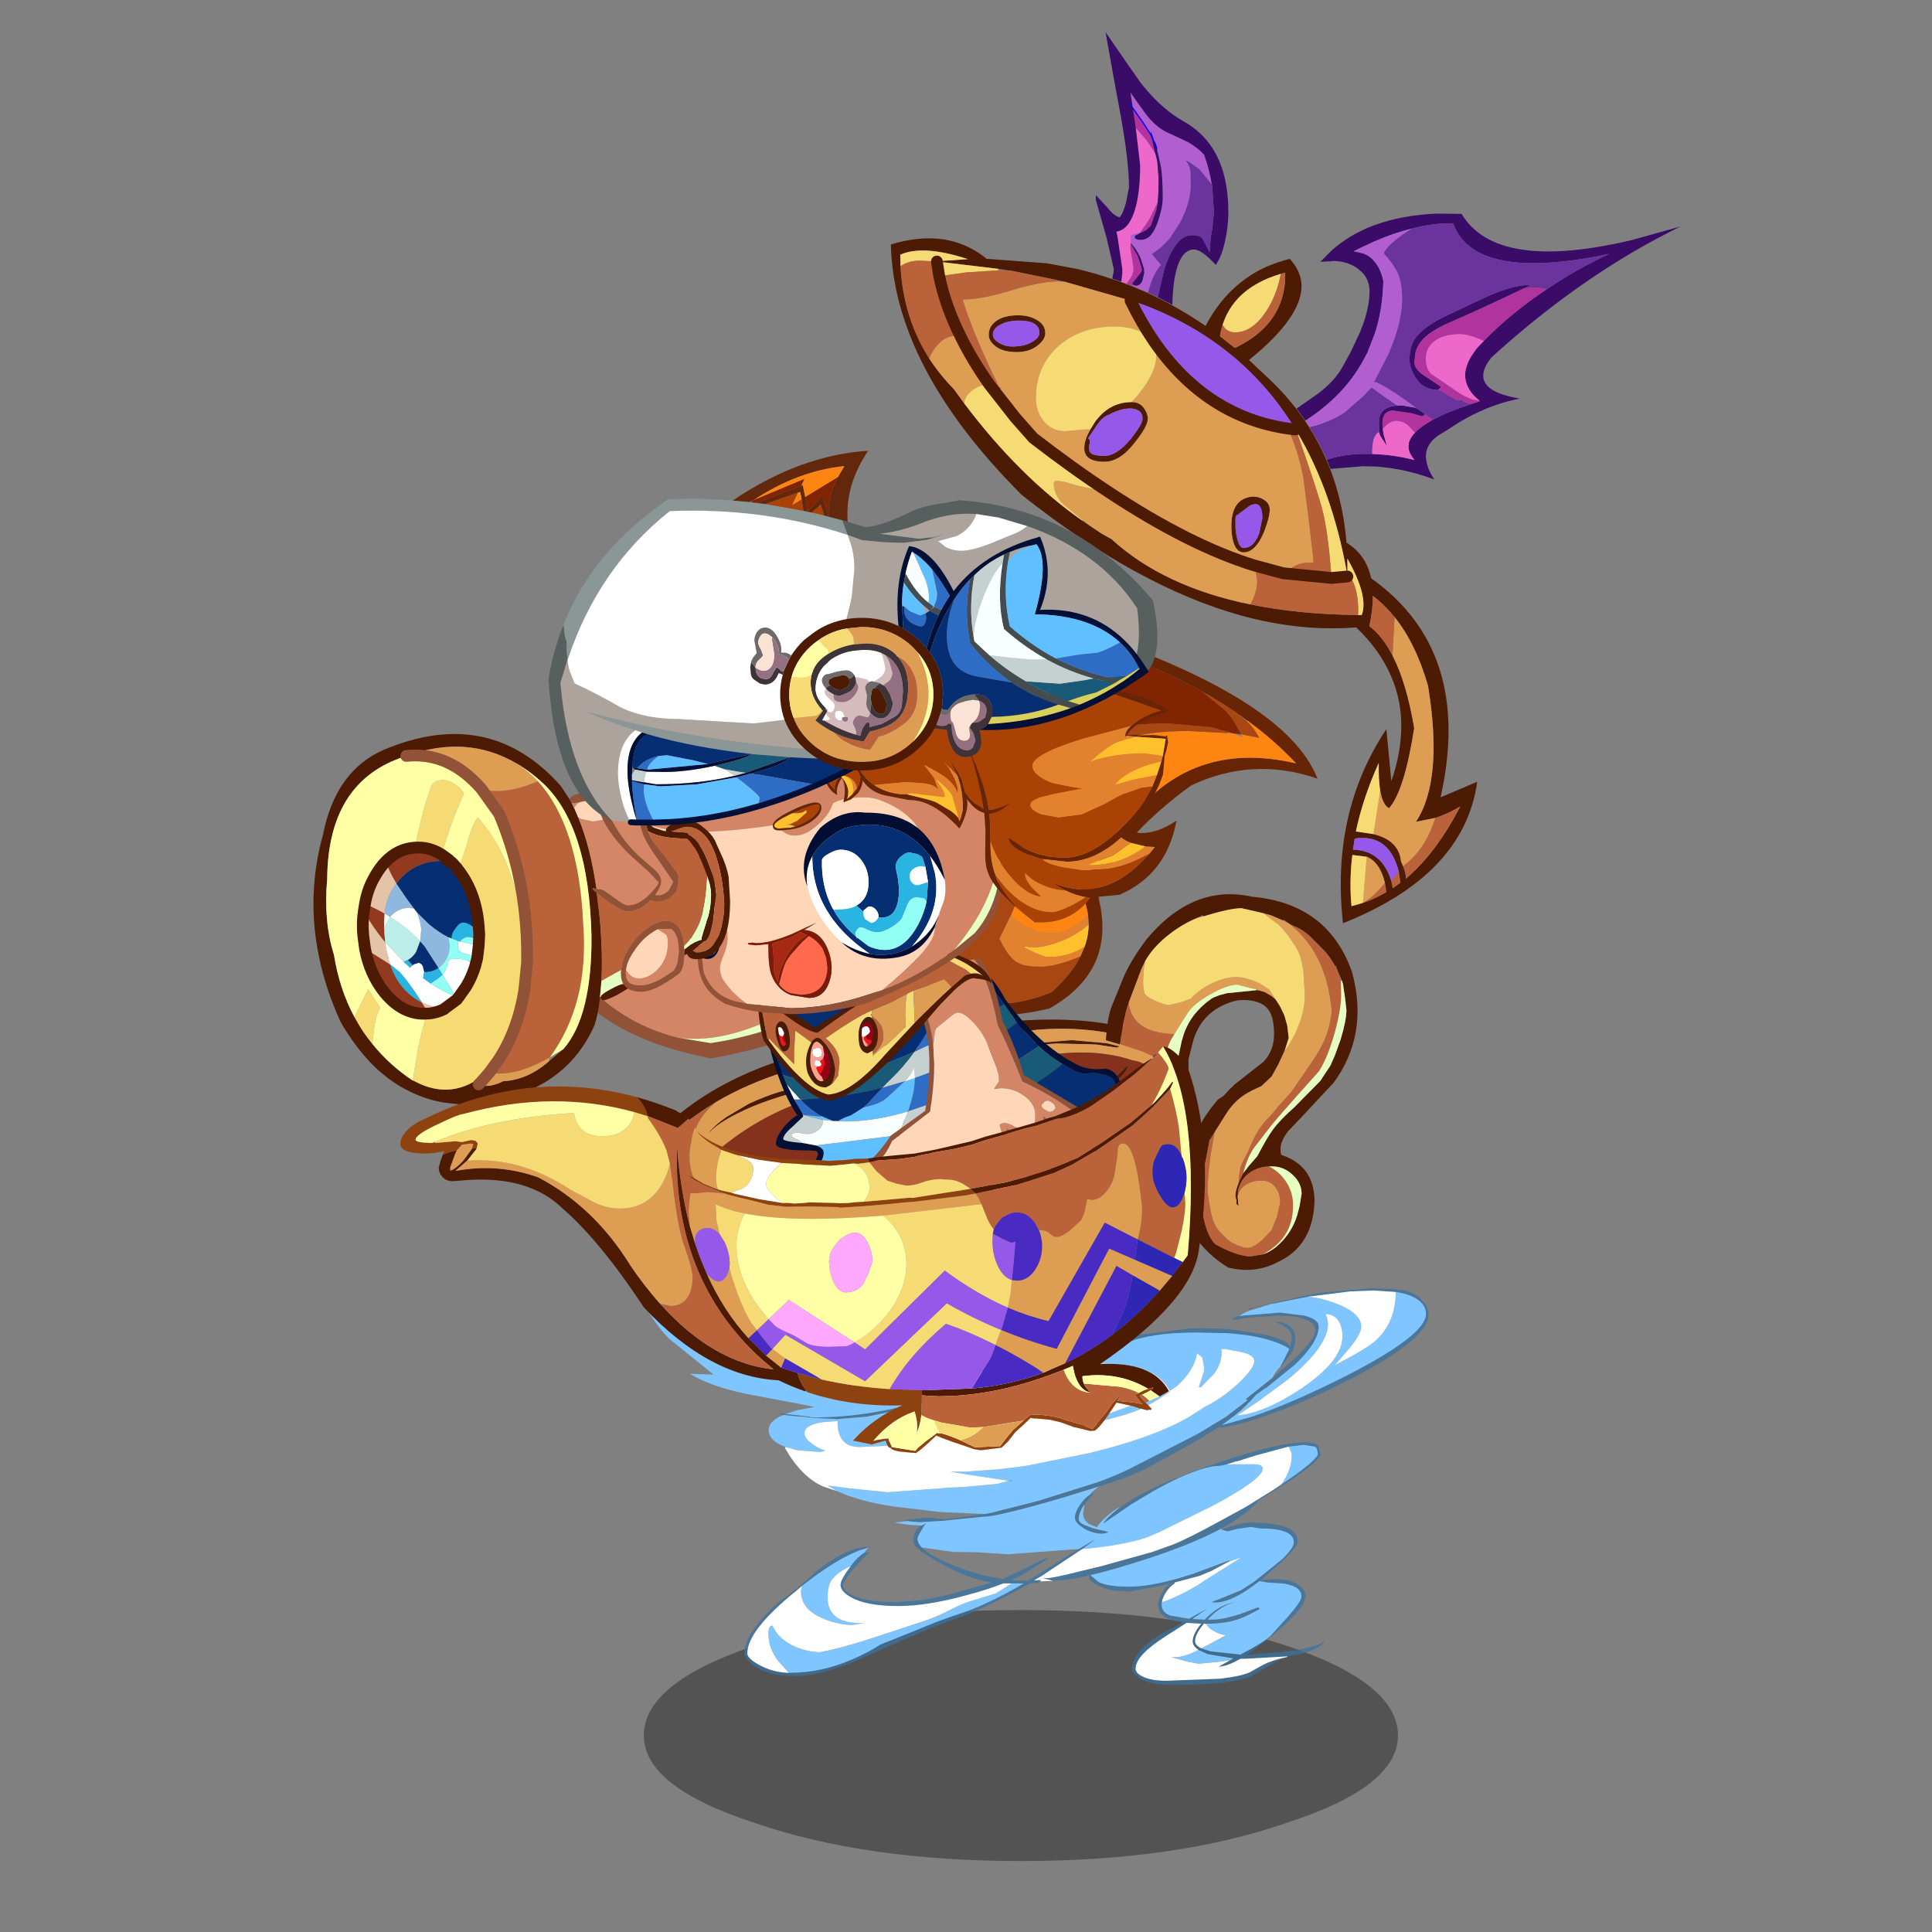 <svg xmlns:ffdec="https://www.free-decompiler.com/flash" xmlns:xlink="http://www.w3.org/1999/xlink" ffdec:objectType="frame" height="90" width="90" xmlns="http://www.w3.org/2000/svg"><rect width="100%" height="100%" fill="#808080" stroke="none"/><use ffdec:characterId="1" height="9.8" transform="matrix(.633 0 0 1.193 29.992 75.003)" width="55.5" xlink:href="#a"/><use ffdec:characterId="6" height="73.25" transform="matrix(.273 0 0 .274 28.452 58.418)" width="139.55" xlink:href="#b"/><use ffdec:characterId="8" height="45.2" transform="matrix(.273 0 0 .274 60.4 9.95)" width="65.5" xlink:href="#c"/><use ffdec:characterId="10" height="46.35" transform="matrix(.273 0 0 .274 51.05 1.5)" width="22.6" xlink:href="#d"/><use ffdec:characterId="12" height="65.65" transform="matrix(.273 0 0 .274 41.8 29.3)" width="71.7" xlink:href="#e"/><use ffdec:characterId="14" height="116.45" transform="matrix(.273 0 0 .274 41.5 11.1)" width="100.05" xlink:href="#f"/><use ffdec:characterId="16" height="31.95" transform="matrix(.273 0 0 .274 26.2 40.55)" width="55.45" xlink:href="#g"/><use ffdec:characterId="18" height="63.9" transform="matrix(.273 0 0 .274 31.3 41.65)" width="117" xlink:href="#h"/><use ffdec:characterId="20" height="37.7" transform="matrix(.273 0 0 .274 35.45 44.55)" width="61.85" xlink:href="#i"/><use ffdec:characterId="22" height="45.25" transform="matrix(.273 0 0 .274 40.45 44.65)" width="39.55" xlink:href="#j"/><use ffdec:characterId="24" height="25.4" transform="matrix(.273 0 0 .274 35.3 44.3)" width="40" xlink:href="#k"/><use ffdec:characterId="30" height="56.9" transform="matrix(.273 0 0 .274 29.35 31.65)" width="93.25" xlink:href="#l"/><use ffdec:characterId="32" height="62.95" transform="matrix(.273 0 0 .274 14.6 34.2)" width="71.1" xlink:href="#m"/><use ffdec:characterId="34" height="69.15" transform="matrix(.273 0 0 .274 18.65 48.75)" width="137.3" xlink:href="#n"/><use ffdec:characterId="36" height="63.7" transform="matrix(.273 0 0 .274 25.55 21)" width="103.9" xlink:href="#o"/><use ffdec:characterId="38" height="39.75" transform="matrix(.273 0 0 .274 34.95 25)" width="68" xlink:href="#p"/><defs><use ffdec:characterId="2" height="68.2" transform="translate(4.2 5.05)" width="135.35" xlink:href="#q" id="b"/><use ffdec:characterId="7" height="45.2" width="65.5" xlink:href="#r" id="c"/><use ffdec:characterId="9" height="46.35" width="22.6" xlink:href="#s" id="d"/><use ffdec:characterId="11" height="65.65" width="71.7" xlink:href="#t" id="e"/><use ffdec:characterId="13" height="116.45" width="100.05" xlink:href="#u" id="f"/><use ffdec:characterId="15" height="31.95" width="55.45" xlink:href="#v" id="g"/><use ffdec:characterId="17" height="63.9" width="117" xlink:href="#w" id="h"/><use ffdec:characterId="19" height="37.7" width="61.85" xlink:href="#x" id="i"/><use ffdec:characterId="21" height="45.25" width="39.55" xlink:href="#y" id="j"/><use ffdec:characterId="23" height="25.4" width="40" xlink:href="#z" id="k"/><use ffdec:characterId="26" height="56.9" width="93.25" xlink:href="#A" id="l"/><use ffdec:characterId="25" height="56.9" width="93.25" xlink:href="#B" id="A"/><use ffdec:characterId="31" height="62.95" width="71.1" xlink:href="#C" id="m"/><use ffdec:characterId="33" height="69.15" width="137.3" xlink:href="#D" id="n"/><use ffdec:characterId="35" height="63.7" width="103.9" xlink:href="#E" id="o"/><use ffdec:characterId="37" height="39.75" width="68" xlink:href="#F" id="p"/><g id="q" fill-rule="evenodd"><path d="m100.25 24 4.95-1.4q6.35-2.1 15.5-6.65 14.2-7.15 14.2-10.8 0-1.55-1.55-2.55-1.3-.85-3.6-1.2l-3.8-.25-3.95.15-7.2.9-6.55 1.3-3.05.7-.05-.05L110 3l1.85-.4.7-.2 1.2-.25 3.45-.65 8.5-.75 3.15.15.9.05q3.2.2 4.65 2.05.9 1.1.95 2.25 0 4.4-15.3 11.95-6.1 3-11.75 5l-1.2.4q-4.8 1.65-7.7 1.9h-.1l-2.05 1.3q-2.95 1.8-10.1 5.6l-.2.1q-2 1.1-7.55 2.9l-.3.05-.1.05-6.15 1.9q-11 3.2-13.4 3.2l-6.9.7-4.05.25-1.25-.1-.75-.1-.2-.05h-.05l-.35-.05v-.1l3.6-.35h1.2l1 .15 1.05.1 6.9-.9 1.05-.2 8.1-2.05L79 33.7q3.1-1.15 5.35-2.25l11.55-5.9 4.9-2.95 3.65-2.8-.3-.2 4.55-3.6 1.7-1.45.05-.05.35-.3 2-1.8q3.25-3.15 3.25-4.45 0-1.3-1.9-1.95-1.6-.55-4.1-.55h-.9l-5.05.35-1.85.35H102V6.1l-.05-.05q.15-.4 1.05-.55l.8-.1 6.2-.5 4.05.5q2.55.6 2.55 1.85 0 2.7-4.1 6.55l-4.65 3.75-.2.1-1.7 1.2q-2.05 2.3-3.5 3.4l-.45.35-1.75 1.3-.85.55.85-.45m-20.2-12.8.2-.1h.05l.55-.3Q85 8.9 85.7 8.7l9.05-1.1 2-.05 4.45.15 6.2.95q3.5.85 4.1 1.75l.2.35.1-.35.2-1.2q0-.8-.4-1.25-.6-.75-2.45-1.45 1.8-.05 2.75.95.7.75.7 1.8 0 1.2-.55 2.4l-1.95 2.55-.05-.1.05-.1.15-.25 1.3-2.6.05-.05-.2-.15q-.95-.65-3-1.3-2.75-.9-7.45-1.25h-.8l-4.45-.1q-6.15 0-10.2 1.15l-3.95 1.35-.8.25-.15.05-.55.15v-.05m-31 8.75 3.6-1.2q-1.15.75-3.6 1.55l-3.7 1.1-5.85 1.2-4.9.4h-.25l-3.45-.15h-.1l-1-.1h-.05l-1.15-.15-1-.05-1.45-.15-.85-.1-.7-.15.05-.1 1 .1 1.95.2.5.05 1.65.2.1.05.95.1 3.55-.15q5.35-.35 11.1-1.7l3.6-.95m51.9 10.75-1.1.25q-1.9 0-4.75 1.1-2.9 1.05-6.7 3.2l-3.85 2.3-4.6 3.15-.05-.1q1.05-1.35 2.9-2.65 4.15-3 12.2-5.95l2.45-.9.1-.05 1-.3.2-.1q7.9-2.7 12.4-3.4l2.9-.3q2.6 0 2.6 1.05l.1.45.15.45v.25q-.5 1.35-7.1 5.55-1.6.95-3.45 2.15-1.4 1.65-3.85 3.25l-.9.6-1.65.95q-4.7 2.5-11.95 4.9-6.1 2-10.35 3l-1.05.25-1.5.3-1.75.25-2.2.15-1.7-.5.75.05q1.05 0 5.8-1.2l3.55-.85 8.65-2.4 3.5-1.25q2.35-.9 7.85-3.9l4.6-2.5 4.45-2.75 1.6-1.05q6.25-4.2 6.25-5.25l-.1-.55-.05-.2-.05-.4-.25-.05-1.95-.3-2.6.3-5.6 1.5-2.85.9-.2.05-.15.05h-.15l-.75.25-.8.25M76.5 37.65q-.85 1.4-.85 2.35 0 .55.95 1l1.45.55.55.15 2.15.5-.35.15-.6.15q-1.8 0-3.35-.95L75.7 41q-.7-.6-.7-1.25 0-.95.95-2.3.7-1 1.55-1.55l.75-.35-1.65 2-.1.1m-.25 7.45-6.95 4.6-.35.2-.95.55.7-.05.5-.05-.1.25-.45.25-1.4.1q-7.1 4.1-13 6.15-4 1.35-15.3 6.45-7.05 3.15-11.6 3.15h-.4q-4.1-.05-6.5-1.6-1.85-1.2-1.85-2.5 0-2.1 2.75-5.35 2.4-2.85 4.85-4.35l2.35-1.95h.05l2.45-2.2q4.9-3.8 8.25-4l.4-.05.15.1v.05l-1.65.5-.25.1Q34 47 28.4 51.4l-1 .85q-8.3 6.7-8.3 10.6 0 .85 2.1 2 2.35 1.25 5 1.3h.2q5.4 0 10.75-2.35 2.7-1.15 4.65-2.45l6.05-2.4q3.85-1.65 6.65-2.55 5.4-1.7 11.75-5.45H62.8q-2.7 1.05-5.9 1.9-7 1.95-12.05 1.95-5.55 0-8.15-1.55Q35 52.3 35 51.2q0-.9 1.75-3.2l.1-.15q1.25-1.6 2.2-2.1l1-.15-1.1 1-.8.8-.8.9q-1.9 2.3-1.9 2.9 0 1.15 1.85 1.9 2.25 1 6.6 1 4.9 0 9.7-1.3l7.2-2q-3.95-.6-8.4-3.1-3.3-1.8-4.4-2.85-.55-.55-.55-.9 0-1.2.3-1.75.3-.65 1.1-1.1l.2-.1.55-.25-.2.25-.1.1-.5.85q-.65 1-.65 1.45 0 .7.75 1.45 1.55 1.6 6.3 3.4 3.9 1.45 7.5 1.95l3.4-1.6 1.05-.55q2.25-1.15 3.2-1.45l.05.15-4.5 2.8-1.8.85.7.05 2.2.05 1.1-.7 7.55-4.7q2.25-1.35 2.8-1.6l-2.2 1.6m24.8 2.25-2.7 1.45-2.15.9h-.05L92 50.8l-.95.25-6.75 1.3-2.85-.2-.15-.05q-1.35-.3-2.35-.8-1.55-.8-1.55-1.4v-.15l.25-.2 1.4 1.15q1.5.8 5.25.8 4.15 0 10.9-2.2l6.35-2.35-.25.2-.25.2M92 50.85l.05.1q-1 .6-1.65 1.75-.45.75-.55 1.45l-.05.4q0 1.3 1.45 1.85l3.2.55 3.2-1.75-2.6 1.8 2.15.1.05-.1q2.45-2.55 5.2-2.85-2.4.4-4.8 2.95h.8q1.8 0 4.75-.95l3.1-1.15.25.3q-2.45 1.35-3.85 1.8-2.15.7-5.15.7H97q-1.5 1.8-1.5 2.95 0 .75 1.1 1.25l1.5.5 5.15.55 1.4-.75q3.25-1.75 4.15-2.9l2.5-2.75q2.35-2.65 2.35-3.45 0-1.85-3.3-2.25l-2.45-.15-1.4-.25q-4.65 3.65-7.55 3.65l-.7-.05 1.9-.75 3.1-1.25 2.05-1.3 1.75-1.35 3.35-2.7q1.95-1.9 1.95-2.85 0-2.35-5.75-2.35l-1.6-.25-2.35.35-1.55.4-1.1-.3 1.7-.55h.05l.3-.1q1.85-.55 2.65-.55 4.85 0 6.8 1 1.5.75 1.5 2.25 0 1.2-5.15 5.55l-.45.45-.55.45-.1.1.1-.05h.05l.85-.05q3.75-.35 5.45.95 1.15.8 1.15 1.85 0 2.05-5.95 6.95l-3.7 2.8-.25.15-.1.05h.5l6.95-.6q4.65-.7 5.65-1.65l.1.1q-1.45 1.75-6.3 2.45l-7.05.4h-.95q-2.25 1.3-3.7 1.35l1.95-1.1.55-.3-4.45-.75-1.5-.7q-1-.65-1-1.45 0-1.25 1.45-3l-2.5-.15-3.6 2.3q-5.1 3.25-5.1 5.5 0 .7 1.05 1.25 1.45.8 4.25.8l9.15-.35q3.4-.4 4.95-1.05l2.35-1.3q1.65-.85 4.15-1.35-1.95.7-3.65 1.8l-2.7 1.5q-3.35 1.45-13.3 1.45-4 0-5.8-1.3-1.05-.75-1.05-1.45 0-2.65 4.45-5.6l4.15-2.25q-2.05-.35-3.05-1-1.1-.65-1.1-2.05v-.2q.1-.85.7-1.9.5-.9 1.2-1.3l.9-.3" fill="#3a72a1" fill-opacity=".769"/><path d="M129.75 1.4q2.3.35 3.6 1.2 1.55 1 1.55 2.55 0 3.65-14.2 10.8-9.15 4.55-15.5 6.65l-4.95 1.4v-.1l1.75-1.3.45-.35q1.45-1.1 3.5-3.4l1.7-1.2.05.1.15-.2 4.65-3.75q4.1-3.85 4.1-6.55 0-1.25-2.55-1.85L110 4.9l-6.2.5-.8.1q1.15-.75 2.15-1.05h.1l3-.95 6.55-1.3q2.3.2 5 1.25 4.05 1.6 4.05 3.85 0 1.2-1.9 3.55l-2.6 3q5.6-2.9 7.05-4.25 3.35-3.15 3.35-8.2M108.7 16l-4.55 3.6.3.2-3.65 2.8-4.9 2.95-11.55 5.9Q82.1 32.55 79 33.7l-10.2 3.2-8.1 2.05-1.05.2-7.8-.35-6.2-.75q-3.9-.4-7.4-1.4L36.2 36l-1.8-.75-1.6-.95 3.9.5 6.35.65 6.75-.5 4.1-.3 2.15-.1 5.55-.5 2.1-.55-6.25-.95-1.05-.15h-.1l-.05-.05h-.1l-2.4-.4h2.6l5.6-.4 3.7-.45 1.35-.2 10.4-2.1 1.6-.4q9.9-2.5 15.55-5.8l2.05-1.3.4-.3.9-.45q2.35-1.25 4.75-3.4 2.95-2.7 2.95-4 0-1-2-1.5l-2.95-.55H100q.25 2.25-1.3 4.25l-2.25 2.3-.3-.15.05-.1.8-2.4.05-.75-.3-1.65q-.25-.35-.9-.75-.55 3-3.5 5.6l-1.15.75q-2.55-4.7-11.1-4.6h-.15l-.95.05-2.3.15.5-.45 2.35-1.8.4-.25.1-.05.55-.15.15-.05.8-.25 3.95-1.35Q89.55 8.3 95.7 8.3l4.45.1h.8q4.7.35 7.45 1.25 2.05.65 3 1.3l.2.15-.05.05-1.3 2.6-.15.25-.05.1v.05q-.8.7-1.35 1.85M46.5 40.35l.75.1 1.25.1 4.05-.25 6.9-.7q2.4 0 13.4-3.2L79 34.5l.1-.05-.1.1-.95.75-.05.05-.5.55q-.85.55-1.55 1.55-.95 1.35-.95 2.3 0 .65.7 1.25l.75.55q1.55.95 3.35.95l.6-.15.35-.15-2.15-.5-.55-.15L76.6 41q-.95-.45-.95-1 0-.95.85-2.35l.1.05-.2 1.3q0 1.1.95 1.8l.4.2 1 .4q.55-.9 1.75-1.9 1.1-1.05 2.3-1.55-1.85 1.3-2.9 2.65l.05.1 4.6-3.15 3.85-2.3q3.8-2.15 6.7-3.2 2.85-1.1 4.75-1.1l1.1-.25.85.05h.3l1.1-.05h2.65q1.2.1 1.2.75 0 1.75-8.45 6.25l-9.05 4.45-2.2.95q-3.8 1.3-10.4 1.95l-.7.05 2.2-1.6q-.55.25-2.8 1.6L63.5 46h.25l-5.45-.35-4-.05-5.4-.75q-.75-.75-.75-1.45 0-.45.65-1.45l.5-.85.1-.1.2-.25-.55.25-.2.1-2-.1-2.5-.35v-.05l1.95-.25h.2M119.65 5.9q-.75-.75-1.85-.75l.2.6.2 1q0 3.95-6.95 9.6L106 20.2l-3.3 2.2q4.65-.4 10.95-4.6 7-4.7 7-8.85 0-1.95-1-3.05m-70.8 12.85v.1l.2 1.1-3.6.95q-5.75 1.35-11.1 1.7l-3.55.15-.95-.1-.1-.05-1.65-.2-.5-.05-1.95-.2.55-.2 1.4-.45 3-.55-3-.6-5.35-1-1.35-.25-2.1-.4q-6.1-1.3-9.5-3.4l4.05.15L5.7 9.3Q2.2 5.75 0 0q6.2 4.85 16 9.85l2.8 1.45 3.45 1.6L27.6 15l1.1.3 9.55 2.2 5 .75 5.55.4.05.1m.2 1.55.05.95-.05 1.35v.1q-.25.15-.4.7l-.25.9-.45 1.85-.2.6-.05.05h-.2l-.15.05-.35.1-2.2.4-2.9.25-3.65.15q-1.9 0-2.8-1.05-.95-1.05-.95-3.15v-.2l-2.7.2q-2.95.5-2.95 1.85 0 .95 1.5 1.95 1 .7 2 1l-.05.1-.85.15-3.85-.3-1.95-.55-.1-.05-.2-.05q-2.6-1-2.6-2.8 0-1.3 1.85-2.25l.7-.3.85.1 1.45.15 1 .05 1.15.15h.05l1 .1h.1l3.45.15.2.1.05-.1 4.9-.4 5.85-1.2 3.7-1.1m25.75 4.05-.4.05 16.85-6.1v.05L88.5 20.1l-1.9 1q-1.3.7-4.25 1.5l-2.65.7-.4.1-.3.1-4.2.85m36.65 3.35 2.6-.3 1.95.3.3.45.05.2.1.55q0 1.05-6.25 5.25 1.8-2.5 1.8-5 0-.5-.55-1.45m-33.8 21.85q4.25-1 10.35-3 7.25-2.4 11.95-4.9l.05.15 1.1.3 1.55-.4 2.35-.35 1.6.25q5.75 0 5.75 2.35 0 .95-1.95 2.85l-3.35 2.7-1.75 1.35-2.05 1.3-3.1 1.25-1.9.75.7.05q2.9 0 7.55-3.65l1.4.25 2.45.15q3.3.4 3.3 2.25 0 .8-2.35 3.45l-2.5 2.75q-.9 1.15-4.15 2.9l-1.4.75-5.15-.55-1.5-.5 4.2-2.25q-1.05-.1-2.15-.75-.85-.45-1.2-1.1l.1-.1q3 0 5.15-.7 1.4-.45 3.85-1.8l-.25-.3-3.1 1.15q-2.95.95-4.75.95h-.8q2.4-2.55 4.8-2.95-2.75.3-5.2 2.85l-.05.1-2.15-.1 2.6-1.8-3.2 1.75-3.2-.55q-1.45-.55-1.45-1.85l.05-.4q3.05-1.05 6.5-3.15l.4-.3 4.85-3.05 1.75-1.1-1.95.65-.05.05-.05-.1.25-.2-6.35 2.35q-6.75 2.2-10.9 2.2-3.75 0-5.25-.8l-1.4-1.15m25.7-3 .2-.1h-.1l-.1.1m-7.25 15.7 1.5.7 4.45.75-.55.3-2.2.3-3.2.3-2.05-.4-2.65-.75q1.8.3 4.7-1.2M63.9 33.5h-.15v.05h.45l-.05-.15-.05.05h-.15l-.05.05M39.85 44.85l-.45.4-.35.5q-.95.5-2.2 2.1l-.1.15q-2.25 1-3.2 2.3-.75.95-.75 3.1 0 2.2 1.55 3.3 1.65 1.15 4.65.95l-1.9.35q-2.5 0-5-1.05-3.85-1.55-3.85-4.7l.15-.85q5.6-4.4 9.55-5.95l.25-.1 1.65-.5m24.35 6.1h2.05Q59.9 54.7 54.5 56.4q-2.8.9-6.65 2.55l-6.05 2.4q-1.95 1.3-4.65 2.45-5.35 2.35-10.75 2.35h-.2l-1.9-2.1q-1.6-2.25-1.6-4.5 0-1.05.3-1.3l.4-.15v.05q1.1 2.4 3.95 3.6 2.05.85 4.05.9h.1q3.75-.7 9.55-2.6l7.9-2.6q2.25-.7 4.55-1.9t4.05-1.7l3.95-1.2 2.7-1.7" fill="#7fc5ff"/><path d="m114.8 2.2 7.2-.9 3.95-.15 3.8.25q0 5.05-3.35 8.2-1.45 1.35-7.05 4.25l2.6-3q1.9-2.35 1.9-3.55 0-2.25-4.05-3.85-2.7-1.05-5-1.25m4.85 3.7q1 1.1 1 3.05 0 4.15-7 8.85-6.3 4.2-10.95 4.6l3.3-2.2 5.25-3.85q6.95-5.65 6.95-9.6l-.2-1-.2-.6q1.1 0 1.85.75m-40.1 5.65-2.35 1.8-.5.45 2.3-.15.95-.05h.15q8.55-.1 11.1 4.6l1.15-.75q2.95-2.6 3.5-5.6.65.4.9.75l.3 1.65L97 15l-.8 2.4-.05.1.3.15 2.25-2.3q1.55-2 1.3-4.25h.65l2.95.55q2 .5 2 1.5 0 1.3-2.95 4-2.4 2.15-4.75 3.4L97 21l-.4.3-2.05 1.3Q88.9 25.9 79 28.4l-1.6.4L67 30.9l-1.35.2-3.7.45-5.6.4h-2.6l2.4.4h.1l.05.05h.1l1.05.15 6.25.95-2.1.55-5.55.5-2.15.1-4.1.3-6.75.5-6.35-.65-3.9-.5 1.6.95-2.4-.8q-3.65-1.6-6.5-6.55l.15-.15 1.95.55 3.85.3.85-.15.05-.1q-1-.3-2-1-1.5-1-1.5-1.95 0-1.35 2.95-1.85l2.7-.2v.2q0 2.1.95 3.15.9 1.05 2.8 1.05l3.65-.15 2.9-.25 2.2-.4.35-.1.15-.05h.2l.05-.05.2-.6.45-1.85.25-.9q.15-.55.4-.7v-.1l.05-1.35-.05-.95q2.45-.8 3.6-1.55l-3.6 1.2-.2-1.1v-.1q3.15-2 7.7-3.25 4.55-1.25 7.5-1.05h.15l8.1.3q1.3-1.3 6.75-3.2h.5m.15 11.75 2.65-.7q2.95-.8 4.25-1.5l1.9-1 2.75-1.75v-.05L74.4 24.4l.4-.05h.65q2.4 0 3.9-.8l.35-.25m21.25 7.4.8-.25.75-.25h.15l.15-.05.2-.05 2.85-.9 5.6-1.5q.55.95.55 1.45 0 2.5-1.8 5l-1.6 1.05-4.45 2.75-4.6 2.5q-5.5 3-7.85 3.9l-3.5 1.25-8.65 2.4-3.55.85q-4.75 1.2-5.8 1.2l-.75-.05 1.7.5.05.05h-.8l-1.3.05.1-.25-.5.05-.7.05.95-.55.35-.2 6.95-4.6.7-.05q6.6-.65 10.4-1.95l2.2-.95 9.05-4.45q8.45-4.5 8.45-6.25 0-.65-1.2-.75h-4.05v.05l-.85-.05M92 50.8l4.15-1.1h.05l2.15-.9 2.7-1.45.3-.1.05-.05 1.95-.65-1.75 1.1-4.85 3.05-.4.3q-3.45 2.1-6.5 3.15.1-.7.55-1.45.65-1.15 1.65-1.75l-.05-.1v-.05m19.25 12.55v.1q-2.5.5-4.15 1.35l-2.35 1.3q-1.55.65-4.95 1.05l-9.15.35q-2.8 0-4.25-.8-1.05-.55-1.05-1.25 0-2.25 5.1-5.5l3.6-2.3 2.5.15q-1.45 1.75-1.45 3 0 .8 1 1.45-2.9 1.5-4.7 1.2l2.65.75 2.05.4 3.2-.3 2.2-.3-1.95 1.1q1.45-.05 3.7-1.35h.95l7.05-.4m-13.8-5.45q.35.65 1.2 1.1 1.1.65 2.15.75L96.6 62q-1.1-.5-1.1-1.25 0-1.15 1.5-2.95h.25l.2.1M36.75 48Q35 50.3 35 51.2q0 1.1 1.7 2.05 2.6 1.55 8.15 1.55 5.05 0 12.05-1.95 3.2-.85 5.9-1.9h1.4l-2.7 1.7-3.95 1.2q-1.75.5-4.05 1.7t-4.55 1.9l-7.9 2.6q-5.8 1.9-9.55 2.6h-.1q-2-.05-4.05-.9-2.85-1.2-3.95-3.6v-.05l-.4.15q-.3.25-.3 1.3 0 2.25 1.6 4.5l1.9 2.1q-2.65-.05-5-1.3-2.1-1.15-2.1-2 0-3.9 8.3-10.6l1-.85-.15.85q0 3.15 3.85 4.7 2.5 1.05 5 1.05l1.9-.35q-3 .2-4.65-.95-1.55-1.1-1.55-3.3 0-2.15.75-3.1.95-1.3 3.2-2.3" fill="#fff"/><path d="m105.15 4.15.05.05h-.1l-.85.2.85-.25h.05m-25.1 7.05v.05h-.1l.1-.05m-40.2 33.6h.05l-.05.05v-.05" fill="#00f"/></g><g id="r" fill-rule="evenodd"><path d="M1.5 35.2 0 33.15l3.6-2.5q2.75-2.05 4.1-4.35l1.5-2.7 1.65-3.5.45-1.15q1.15-3.25 1.15-5.7 0-1.85-1.15-3.15l-.85-.75q-1.8-1.3-4.35-1.3l-.15.05-1.9.1 1.9-1.9Q8.3 4.2 11.3 2.8q1-.5 2.05-.85Q18 .25 23.95 0l4.2.05Q34.1 9.95 57.2 4.5l8.3-2.3q-4.2 2.05-8.3 4.45-11.75 6.9-23 16.95l-1 .9q-4.25 5.45 4.9 6.95-6.3 1.2-12.25 5.25l-.9.55q-3.6 1.95-2.7 5.3.3 1.25 1.25 2.65-4.95-1.85-10-2.2l-2.2-.05-5.5.45-.65-1.55q2.85-.95 6.15-1h1.6l.45.05q3.2.1 6.8 1-2.15-2.4.05-4.65 1.05-1.1 3.05-2.2 2.5-1.35 6.5-2.65l1.5-.5h.05l-.1-.1q-4.35-3.5-.95-8.2l.5-.7 1.2-1.25q4.7-4.8 10.75-8.8 4.85-3.3 10.65-6-23 4.85-26.65-5.2-3.4-.05-7.05.9-3.05.75-6.3 2.15l-2.05.95-1.55.75 1.55.35q1.2.4 2.05 1.45 1 1.2 1.45 3.25-.1 4.85-1.45 8.95l-1.25 3.2-.8 1.5Q8 31.05 1.5 35.2m22.4-5.25-.65-.05q-2.05-.3-3.15-2.35-.85-1.55-.85-2.9l.1-1.05q.2-1.5 1-2.55 1.4-1.85 5.2-3.7l7.5-3.5q4.3-1.8 6.85-1.7l-1.05.55-7.5 3.5-6.2 2.75q-2.65 1.3-3.75 2.6-.8.9-1.1 2.05l-.2 1.65q0 1.15 1.55 2.2l3 2-.25.3-.25.15h-.2l-.05.05m-3.35 3.2 1.35.95-.1.15q-.15.2-.5.2l-1.65-.5-3.15-.45q-1.3 0-1.7 1.1-.15.4-.15 1.3l.05.75.15.9.55 1.95-1.2-1.85v-.05l-.1-.45-.05-1.25q0-1.35.3-1.85.7-1.25 2.85-1.4l.7-.05 2.3.4.35.15" fill="#3a0b67"/><path d="M5.15 41.85Q3.9 38.95 2.2 36.3q3.55-.85 6.05-2.55l3.05-2.65 1.5-1.55.55.4 1.6 1.15 2.25 1.55q-2.15.15-2.85 1.4-.3.5-.3 1.85l.05 1.25q-.45.15-.75.75-.45.85-.45 2.8v.15h-1.6q-3.3.05-6.15 1m14.5-39.3q3.65-.95 7.05-.9 3.65 10.05 26.65 5.2-5.8 2.7-10.65 6l-1.65-.3-2.2.15 1.05-.55q-2.55-.1-6.85 1.7l-7.5 3.5q-3.8 1.85-5.2 3.7-.8 1.05-1 2.55l-.1 1.05q0 1.35.85 2.9 1.1 2.05 3.15 2.35l.65.05h.05l.2-.05 3.15 1.8h1.15v.25l1.3.45q-4 1.3-6.5 2.65l-1.35-.95-1.35-.95-.35-.25q-5.35-3.9-6.85-4.25l-.15-.05.15-.25 2.45-4.75.2-.55q2-4.8 2-8.65 0-2.45-.7-4.15-.7-1.6-2.45-3.5.75-1.7 4.8-4.2" fill="#6a339e"/><path d="M42.7 12.85q-6.05 4-10.75 8.8-2.55-1.15-4.05-1.15-2.55 0-4.1 1-1.25.8-1.6 2.1-.15.55-.15 1.15 0 1.55.9 2.5l2.25 1.5 2.55 1.75q1.95 1.2 3.45 1.3l.05.1-1.5.5-1.3-.45v-.25H27.3l-3.15-1.8.25-.15.25-.3-3-2q-1.55-1.05-1.55-2.2l.2-1.65q.3-1.15 1.1-2.05 1.1-1.3 3.75-2.6l6.2-2.75 7.5-3.5 2.2-.15 1.65.3m-19.45 22.2q-2 1.1-3.05 2.2L19 36q-.9-.75-2-.75-.75 0-1.6.65l-.7.75-.05-.75q0-.9.15-1.3.4-1.1 1.7-1.1l3.15.45 1.65.5q.35 0 .5-.2l.1-.15 1.35.95" fill="#b1339e"/><path d="m2.2 36.3-.7-1.1q6.5-4.15 9.8-10.1l.8-1.5 1.25-3.2q1.35-4.1 1.45-8.95-.45-2.05-1.45-3.25-.85-1.05-2.05-1.45L9.75 6.4l1.55-.75 2.05-.95q3.25-1.4 6.3-2.15-4.05 2.5-4.8 4.2 1.75 1.9 2.45 3.5.7 1.7.7 4.15 0 3.85-2 8.65l-.2.55-2.45 4.75-.15.25.15.05q1.5.35 6.85 4.25l.35.25-.35-.15-2.3-.4-.7.05-2.25-1.55-1.6-1.15-.55-.4-1.5 1.55-3.05 2.65q-2.5 1.7-6.05 2.55" fill="#b15ed1"/><path d="m31.95 21.65-1.2 1.25-.5.7q-3.4 4.7.95 8.2-1.5-.1-3.45-1.3l-2.55-1.75-2.25-1.5q-.9-.95-.9-2.5 0-.6.15-1.15.35-1.3 1.6-2.1 1.55-1 4.1-1 1.5 0 4.05 1.15M20.2 37.25q-2.2 2.25-.05 4.65-3.6-.9-6.8-1l-.45-.05v-.15q0-1.95.45-2.8.3-.6.75-.75l.1.45v.05l1.2 1.85-.55-1.95-.15-.9.7-.75q.85-.65 1.6-.65 1.1 0 2 .75l1.2 1.25" fill="#ee67ca"/><path d="m23.9 29.95.05-.05h.2l-.2.05h-.05" fill="#00f"/></g><g id="s"><path d="m9.45 17.65-.1-.7h.1l.7 2.05-.7-1.35m.65 2.9q.55 1 .4 1.7l-.25-1.15-.15-.55m-2.75 13.7-.7.55-.05-.2.75-.35m-1.4 1.7-.05-.05H6l-.05.05" fill="#00f" fill-rule="evenodd"/><path d="m9.35 16.95-.15.2-1.1-1.7-1.8-2.55-.4-2.65 2.5 3.5q1.75 2.3 3.6 3.2l3.65 1.7q1.7.95 2.8 2.15l.15.4q.75 2.1 1.2 4.7l-2.15-2.6-1.75-1.25-.65-.3q.75.75.9 2l.05 2.15q0 3-1.85 6.5l-1.6 2.45q-1.45 1.8-3.2 2.85l1.55 1.85-.5.65q-.65.9-1.25 2.55l-.45 1.5-2.6-1.1.1-.2.1.05.3.1q.8 0 1.15-.9l.3-1.3-.05-.7-.6-1.85Q7 37 6 35.9h-.05v-1.4l1.4-.4v.15l-.75.35.05.2v.15q.2.35 1.05.35.7 0 1.3-.45.95-.75 1.65-2.85.75-2.25.75-3.7 0-3.65-.3-5.4l-.7-3.1-.25-.8-.7-2.05h-.1" fill="#b15ed1" fill-rule="evenodd"/><path d="m9.2 17.15.25.5.65 2.9-1.45-2.15-1.85-2.15-.05-.5-.45-2.85 1.8 2.55 1.1 1.7m1.35 11.75-.2 1.25-.95 2.7-.8.8-.5.25-.2.1-.55.25.2-.2L9.1 31.8l1.45-2.9M5.2 42.75l.7-.95q.45-.65.5-1.6V40l-.3-1.9q-.4-1.75-.15-2.15l1.2 2.1.7 2.15v.25q0 .3-.8 1.2l-.8 1 .05.3h.1l-.1.2-1.1-.4" fill="#b1339e" fill-rule="evenodd"/><path d="m10.5 22.25.2 2.6-.05 2.8-.05.5-.05.75-1.45 2.9-1.55 2.25-.2.05-1.4.4v1.4H5.9l.05.05q-.25.4.15 2.15l.3 1.9v.2q-.05.95-.5 1.6l-.7.95-.9-.35.05-.15L4.5 41v-.8l-.8-5.35-.2-.95q2.25-.3 3.3-4.2.75-2.8.75-7.05l-.75-6.4 1.85 2.15 1.45 2.15.15.55.25 1.15" fill="#ee67ca" fill-rule="evenodd"/><path d="m9.45 17.65.7 1.35.25.8.7 3.1q.3 1.75.3 5.4 0 1.45-.75 3.7-.7 2.1-1.65 2.85-.6.45-1.3.45-.85 0-1.05-.35v-.15l.7-.55.55-.25.2-.1.5-.25.8-.8.95-2.7.2-1.25.05-.75.05-.5.05-2.8-.2-2.6q.15-.7-.4-1.7l-.65-2.9m-2.65-1.4.75 6.4q0 4.25-.75 7.05-1.05 3.9-3.3 4.2l.2.95.8 5.35v.8l-.15 1.25-.05.15-1.5-.5.25-1.3v-.4L1.8 34.85 0 28.55v-.85l1.95 2.1q1.25 1.55 2.1 1.65.55-.5 1.1-2.5l.5-2.55q0-4.45-1.45-12.4l-.8-4.3-.75-4.15-1-5.55L5.5 5.55l2.25 3.2.8.95q3.05 3.6 6.5 5.5 3 1.7 4.8 4.45 2.75 4.2 2.75 10.95v.4q-.05 2.35-.6 4.7-.6 2.6-1.55 3.85-2.4-2.6-3.7-2.6-2 0-2.95 3.25l-.35 1.5q-.35 2.1-.4 4.65l-2.5-1.3 1.15-4.85v-.05q1.45-4.25 3.35-5.3.65-.35 1.35-.35 1 0 1.55.35l.3.3 1.15 2.25.2-2.55.2-1.1.05-.2.3-2.95-.3-4.35-.05-.35q-.45-2.6-1.2-4.7l-.15-.4q-1.1-1.2-2.8-2.15L12 16.95q-1.85-.9-3.6-3.2l-2.5-3.5.4 2.65.45 2.85.05.5m-.5-3.35-.5-.6.5.6m-.35 23.05L6 35.9q1 1.1 1.6 2.45l.6 1.85.05.7-.3 1.3q-.35.9-1.15.9l-.3-.1-.1-.05h-.1l-.05-.3.8-1q.8-.9.8-1.2v-.25l-.7-2.15-1.2-2.1" fill="#3a0b67" fill-rule="evenodd"/><path d="m8.9 44.25.45-1.5q.6-1.65 1.25-2.55l.5-.65-1.55-1.85q1.75-1.05 3.2-2.85l1.6-2.45q1.85-3.5 1.85-6.5l-.05-2.15q-.15-1.25-.9-2l.65.3 1.75 1.25 2.15 2.6.05.35.3 4.35-.3 2.95-.05.2-.2 1.1-.2 2.55-1.15-2.25-.3-.3q-.55-.35-1.55-.35-.7 0-1.35.35-1.9 1.05-3.35 5.3l-.05.05h.05l-1.15 4.85-1.65-.8" fill="#6a339e" fill-rule="evenodd"/><path d="m9.2 17.15.25.5.7 1.35.25.8m-4.1-6.9 1.8 2.55 1.1 1.7M5.8 12.3l.5.6" fill="none" stroke="#00f" stroke-linecap="round" stroke-linejoin="round" stroke-width=".2"/></g><g id="t" fill-rule="evenodd"><path d="M29 1.7 30.9 0q35.45 11.65 40.8 25.45-11.05-3.8-21.55 1.15-10.3 7.4-16.4 17.1l.6 1.95.35 1.75q.65 3.7-.1 6.85Q33.1 60.5 26 64.5q-9.5 2.35-17.35 0l-.75-3.25q8.25 4.65 18.4.5 3.4-3 4.95-6.1l.7-1.6q.7-1.9.7-3.85l-.1-1.55q-.35-2.4-1.65-4.85l7.25-9.25Q49 18.4 68.05 22.85q-3.8-4-8.35-7.3l-2.05-1.45q-2.75-1.85-5.7-3.5Q41.85 4.95 29 1.7" fill="#682506"/><path d="M59.7 15.55q4.55 3.3 8.35 7.3Q49 18.4 38.15 34.55L30.9 43.8q1.3 2.45 1.65 4.85L30.8 50.2q-2.4 1.55-4.8 1.55-1.45 0-3.5-.95-2.05-.9-3.1-2.15 2.2-5.15 3.3-10.45 1.15-5.55 1.65-14.9l.05-.45q.6 0 3.15-1.35 2.65-1.4 4.35-1.55L38 18.8q5.05-1.45 11.65-1.45l6.7.35.95.05 1.6.65-.25-.5 3.1.6q-.9-1.7-2.15-2.85l.1-.1" fill="#ff8513"/><path d="M51.95 10.6q2.95 1.65 5.7 3.5l1.95 1.55q1.25 1.15 2.15 2.85l-3.1-.6-.45-.85q-1.45-2.65-2.75-3.6l-3.5-2.85m-20.7 45.05q-1.55 3.1-4.95 6.1-10.15 4.15-18.4-.5l-6.55-28.2q13.7-9.95 26.05-14 9.15-3 18.8-3l7.4.65 2.8.8-.05.2-6.7-.35q-6.6 0-11.65 1.45l-6.1 1.15q-1.7.15-4.35 1.55-2.55 1.35-3.15 1.35l-.05.45q-.5 9.35-1.65 14.9-1.1 5.3-3.3 10.45l-1.85 3.8-.1.2q1.45 3.05 2.9 3.95 1.25.8 4.05.8 1.95 0 4.75-.95l2.1-.8" fill="#a94713"/><path d="M29 1.7q12.85 3.25 22.95 8.9l3.5 2.85q1.3.95 2.75 3.6l.45.85-1.35-.15-.9-.25-2.8-.8-7.4-.65q-9.65 0-18.8 3-12.35 4.05-26.05 14L0 27.3 29 1.7" fill="#802402"/><path d="M32.65 50.2q0 1.95-.7 3.85-2.75 1.7-5.8 1.7l-.95-.05-1.5-.55-1.45-.7-.65-.4.05-.1 1.3.2q2.5 0 5.75-1.4 2.35-1.05 3.95-2.55" fill="#ffc02e"/><path d="m32.55 48.65.1 1.55q-1.6 1.5-3.95 2.55-3.25 1.4-5.75 1.4l-1.3-.2-.4-.15.35.25.65.4 1.45.7 1.5.55.95.05q3.05 0 5.8-1.7l-.7 1.6-2.1.8q-2.8.95-4.75.95-2.8 0-4.05-.8-1.45-.9-2.9-3.95l.1-.2 1.85-3.8q1.05 1.25 3.1 2.15 2.05.95 3.5.95 2.4 0 4.8-1.55l1.75-1.55" fill="#e2822e"/></g><g id="u"><path d="m66.95 3.8 1.1-.3q1.75 1.85 2 4.05.5 5.55-8.95 13.15l3.75 3.5q2.35 2.25 4.3 4.75l1.5 2.05.7 1.1q1.7 2.65 2.95 5.55l.65 1.55q2.25 5.85 2.8 12.55 3.35 2.05 4.2 6.05Q99.4 70.15 93.8 95.05l6.25-2.65q-2.2 15.85-22.9 24.05-2.1-18.75 7.4-33l.85 8.85q3.4-9.85 0-17.75-1.9-4.5-6-8.4-9.35.75-19.4-1.95-17.8-4.85-37.7-20.6Q.5 21.85 0 1.05 9.75-1.9 16.35 3.5h.15l10.1.75 5.1.95q3.05.7 5.95 1.7l1.5.5.9.35 1.1.4 2.6 1.1 1.65.8q1.25.6 2.5 1.3 2.95 1.6 5.8 3.55 2.4-4.55 5.95-7.35 3.15-2.55 7.2-3.7l.1-.05M56.6 14.75q-.3.9-.45 1.9l2.55 2q7.85-3.7 8.55-11.1l.05-1.7-.75.2q-2.1.6-3.75 1.5-4.7 2.5-6.2 7.2M69.05 32.5Q60.25 18.1 44 11.65l-.9-.35-2.2-.7-11.2-3.2-1.35-.3-7.65-1.55-2.35-.35L8.7 4.05v-.2l4.45-.3Q5.5 1.05 1.6 2.8l.05 1.95q.45 8.7 4.9 15.7 1.8 2.75 4.2 5.2l1.75 2.4Q21.9 40.5 32.65 48l1.05.7 2.25 1.5 1.7.95q8.9 8.1 23.7 11.1 8.25 1.7 18.35 1.8h.65q1.2-3.15-2.45-9.6v2.3h-.1q-2.5-13.9-8.6-24l-.15-.25m-4.4 13.65q0 1.3-1 3.85-1.45 3.4-3.45 3.4-1.35 0-1.85-2.1-.25-1.1-.25-2.4 0-4.45 3.3-4.95 1.25-.15 2.25.5 1 .6 1 1.7m28.25 52.4-3.3.65q4.7-7.1 2.05-23.15-2.1-7.2-5.7-11.65-1.7-2.1-3.7-3.6 0 2.35-.6 5.15 2.25 1.7 3.95 5 2.4 4.6 3.7 12.35-1.7 10.75-4.3 13.6-1.1-.6-1.5-3-.3-1.8-.25-4.7-2.7 5.95-3.9 11.65l3 .45q4.35 1.05 4.7 4.65l.35.8q.6 1.55.45 2.15 5.2-4.35 9.3-12.3-2.2 1.3-4.25 1.95m-8.6 11.05q-.85-3.55-3.1-4.45l-2.45-.3q-.55 4.35-.15 8.7l1.95-.55q2.1-.7 4-1.85l-.25-1.55m2.35-2q-1.65-6.4-7.5-5.55l-.3 1.9q4.95.1 6.55 5.35l.25 1.2 1.3-.95-.3-1.95m-65.1-94.5q1.95-.05 3.3.75 1.5.8 1.5 2.3 0 1-1.2 2-1.45 1.2-3.65 1.2-2.65 0-3.9-1.2-.9-.8-.9-1.75 0-1.55 1.5-2.5 1.35-.8 3.35-.8m-.8 5.3q2.25 0 3.55-.9 1.05-.65 1.05-1.4 0-2.25-4-2.1-1.6.1-2.7.7-1.25.65-1.25 1.7 0 .75 1 1.35 1 .65 2.35.65m20.3 9.45h.05q1.45 0 2.2 1.2.55.85.55 1.6 0 1.3-2.2 4.05-2.55 3.3-5.2 3.3Q33 38 33 35.7q0-1.45 1.05-3.2l.05-.1.75-1.2q2.4-3.3 6.15-3.35h.05m.1 1.1q-1.75-.15-4.05 1.1-.9.25-1.9 1.65L33.65 34q.4.3.3.7l-.15.85q0 .7.35 1 .55.45 2.3.45 2.1 0 4.5-2.9 2-2.5 2-3.45 0-1.5-1.8-1.7m17.65 20q0 .95.3 2.15.4 1.55 1.05 1.55 1.8 0 2.7-2.5l.55-2.55q0-3.2-2.15-2.15l-2.2 1.65q-.25 0-.25.75v1.1" fill="#4d1a03" fill-rule="evenodd"/><path d="m69.05 32.5-1.3-.15Q53.8 30.3 44.95 17.6q-2.2-3.2-4.05-7l2.2.7.9.35Q60.25 18.1 69.05 32.5m16.35 76.8q-1.6-5.25-6.55-5.35l.3-1.9q5.85-.85 7.5 5.55l-1.25 1.7M20.75 18.4q-1.35 0-2.35-.65-1-.6-1-1.35 0-1.05 1.25-1.7 1.1-.6 2.7-.7 4-.15 4 2.1 0 .75-1.05 1.4-1.3.9-3.55.9m20.4 10.55q1.8.2 1.8 1.7 0 .95-2 3.45-2.4 2.9-4.5 2.9-1.75 0-2.3-.45-.35-.3-.35-1l.15-.85q.1-.4-.3-.7l1.55-2.3q1-1.4 1.9-1.65 2.3-1.25 4.05-1.1m17.65 20v-1.1q0-.75.25-.75l2.2-1.65q2.15-1.05 2.15 2.15l-.55 2.55q-.9 2.5-2.7 2.5-.65 0-1.05-1.55-.3-1.2-.3-2.15" fill="#9658e9" fill-rule="evenodd"/><path d="M40.9 10.6q1.85 3.8 4.05 7 8.85 12.7 22.8 14.75 1.85 4 2.65 8.45l.9 7 .85 7.3-1.55.1q-1.4.15-2.75 1.2l-.9.55-4.85-1.3Q51 52.25 37.25 43.2 51 52.25 62.1 55.65l.1.5.3 2.15q0 1.85-1.15 3.95-14.8-3-23.7-11.1l-1.7-.95-2.25-1.5-.95-.75-2.95-2.4q-.85-.65-1.4-1.65-.6-1.1-.6-2.15 0-.55.6-.55l1.4.25 2.05.6 5.4 1.15q-6.2-4.05-12.95-9.25l-3.1-3.5-2.55-4.9.25-.1-.4-.2-.1-.1q-4.45-9.05-6.15-14.75 2.9.05 7.8-1.4 5.45-1.65 8.25-1.65l1.4.05 11.2 3.2m23.75 35.55q0-1.1-1-1.7-1-.65-2.25-.5-3.3.5-3.3 4.95 0 1.3.25 2.4.5 2.1 1.85 2.1 2 0 3.45-3.4 1-2.55 1-3.85M12.5 28.05l-1.75-2.4q-2.4-2.45-4.2-5.2.3-.95 1.15-2Q9.15 16.6 11 16.6l.9.1q2 4.05 4.9 8.15-1.55 0-2.9 1-1.25.95-1.4 2.2M85.95 64.4q3.6 4.45 5.7 11.65Q94.3 92.1 89.6 99.2l3.3-.65q-1.7 5.45-5.5 8.2l-.35-.8q-.35-3.6-4.7-4.65l1.15-7.4q.4 2.4 1.5 3 2.6-2.85 4.3-13.6-1.3-7.75-3.7-12.35l.35-6.55m-5.4 48.6.65-7.85q2.25.9 3.1 4.45-1.8 2.3-3.75 3.4m-59-99.9q-2 0-3.35.8-1.5.95-1.5 2.5 0 .95.9 1.75 1.25 1.2 3.9 1.2 2.2 0 3.65-1.2 1.2-1 1.2-2 0-1.5-1.5-2.3-1.35-.8-3.3-.75m19.5 14.75q1.45-1.45 2.5-3.1 1.75-2.6 1.75-4.85 0-1.2-.55-2.15t-1.65-1.6Q41.15 15 38.05 15q-5.45 0-9.25 3.15-4.05 3.45-4.05 9.05 0 2.25 1.3 3.85 1.4 1.75 3.7 1.75l3.4-.3h.9Q33 34.25 33 35.7q0 2.3 3.45 2.3 2.65 0 5.2-3.3 2.2-2.75 2.2-4.05 0-.75-.55-1.6-.75-1.2-2.2-1.2h-.05" fill="#dd9e53" fill-rule="evenodd"/><path d="M56.6 14.75q1.5-4.7 6.2-7.2 1.65-.9 3.75-1.5l-.35 1.5q-.7 2.6-2.05 4.7Q61.75 16 58.7 16q-.85 0-1.55-.55l-.55-.7m18.6 43q-.55-7.25-1.4-10.9-.75-3.25-4.6-14.1 6.1 10.1 8.6 24l.1.75-2.7.25m2.7-1v-2.3q3.65 6.45 2.45 9.6h-.65l.05-.7q0-3.25-1.05-5.3l-.8-1.15v-.15M32.65 48Q21.9 40.5 12.5 28.05q.15-1.25 1.4-2.2 1.35-1 2.9-1l4.4 5.6 3.1 3.5q6.75 5.2 12.95 9.25l-5.4-1.15-2.05-.6-1.4-.25q-.6 0-.6.55 0 1.05.6 2.15.55 1 1.4 1.65l2.95 2.4-.1.05m-31-43.25L1.6 2.8q3.9-1.75 11.55.75l-4.45.3-.7.1h-.15l.85.1 9.65 1.15-.05.25-5.4.35-4.65.65-.4-2.5-3-.15q-1.95.05-3.2.95m80.7 96.55-3-.45q1.2-5.7 3.9-11.65-.05 2.9.25 4.7l-1.15 7.4m-1.15 3.85-.65 7.85-1.95.55q-.4-4.35.15-8.7l2.45.3M34.05 32.5h-.9l-3.4.3q-2.3 0-3.7-1.75-1.3-1.6-1.3-3.85 0-5.6 4.05-9.05Q32.6 15 38.05 15q3.1 0 5.05 1.15 1.1.65 1.65 1.6.55.95.55 2.15 0 2.25-1.75 4.85-1.05 1.65-2.5 3.1H41q-3.75.05-6.15 3.35l-.75 1.2-.05.1" fill="#f6db74" fill-rule="evenodd"/><path d="m66.55 6.05.75-.2-.05 1.7q-.7 7.4-8.55 11.1l-2.55-2q.15-1 .45-1.9l.55.7q.7.55 1.55.55 3.05 0 5.45-3.75 1.35-2.1 2.05-4.7l.35-1.5m1.2 26.3 1.3.15.15.25q3.85 10.85 4.6 14.1.85 3.65 1.4 10.9l-8.25-.8 8.25.8 2.7-.25v-.6l.8 1.15q1.05 2.05 1.05 5.3l-.05.7q-10.1-.1-18.35-1.8 1.15-2.1 1.15-3.95l-.3-2.15-.1-.5 4.85 1.3.9-.55q1.35-1.05 2.75-1.2l1.55-.1-.85-7.3-.9-7q-.8-4.45-2.65-8.45m-61.2-11.9q-4.45-7-4.9-15.7 1.25-.9 3.2-.95l3 .15.4 2.5 4.65-.65 5.4-.35 2.4.1 7.65 1.55-.05.25q-2.8 0-8.25 1.65-4.9 1.45-7.8 1.4 1.7 5.7 6.15 14.75v.05l.1.05.15.3 2.55 4.9-4.4-5.6q-2.9-4.1-4.9-8.15l-.9-.1q-1.85 0-3.3 1.85-.85 1.05-1.15 2m86.35 78.1q2.05-.65 4.25-1.95-4.1 7.95-9.3 12.3.15-.6-.45-2.15 3.8-2.75 5.5-8.2m-7.3-27.6q-1.7-3.3-3.95-5 .6-2.8.6-5.15 2 1.5 3.7 3.6l-.35 6.55M80.55 113q1.95-1.1 3.75-3.4l.25 1.55q-1.9 1.15-4 1.85m4.85-3.7 1.25-1.7.3 1.95-1.3.95-.25-1.2M8.25 6.45Q9.3 11.5 11.9 16.7 9.3 11.5 8.25 6.45" fill="#ba633a" fill-rule="evenodd"/><path d="m67.75 32.35 1.3.15M40.9 10.6q1.85 3.8 4.05 7 8.85 12.7 22.8 14.75m-.8 24.6 8.25.8 2.7-.25M8.25 6.45l-.4-2.5m13.35 26.5 3.1 3.5q6.75 5.2 12.95 9.25Q51 52.25 62.1 55.65l4.85 1.3M11.9 16.7Q9.3 11.5 8.25 6.45m12.95 24-4.4-5.6q-2.9-4.1-4.9-8.15" fill="none" stroke="#4d1a03" stroke-linecap="round" stroke-linejoin="round" stroke-width="2"/></g><g id="v" fill-rule="evenodd"><path d="m1.15 17.1.65-.4q1.25 1.6 2.65 3 6.4 6.5 15.15 8.7l5.7.95q16.1-2.45 28.4-12.5l.15-.15 1.6 2.8-.8.6Q42.7 29 25.3 31.95q-13.5-2.6-20.85-9-2.4-2.15-4.15-4.7L0 17.8l1.15-.7m48.8-12.8-21.15 11L11.95 2.35 13.7 0l14.75 13.15 22.3-9.85-.8 1" fill="#915237"/><path d="M19.6 28.4q-8.75-2.2-15.15-8.7-1.4-1.4-2.65-3l-.65.4 10.8-14.75L28.8 15.3l21.15-11 3.5 11.65-1-1.65Q32.75 30.4 19.6 28.4" fill="#d38565"/><path d="M19.6 28.4q13.15 2 32.85-14.1l1 1.65.4.75-.15.15Q41.4 26.9 25.3 29.35l-5.7-.95" fill="#e6ffc2"/></g><g id="w" fill-rule="evenodd"><path d="M6.45 40.45h-.1l.05-.05.05.05m60.85-2.3h-.05v-.1l.05.1" fill="#00f"/><path d="M6.4 40.4q1.1-1.25 2.9-2.5l3.8-2.25q3-1.35 5-1.95 3-.9 6.1-.9-4.4 1.2-5.45 1.55-2.75.85-4.95 1.75-5.3 2.25-7.35 4.35l-.05-.05m-4.85-.85L0 38.45Q14.35 26 40.75 24.3q30.75-6.65 44.55 1.6l-.6 1q-9.95-4.8-22.2-3.85-21.7 2.2-43.3 7.2-6.5 2.05-11.75 5.15-3.2 1.9-5.9 4.15m67-14.7 5.65.5 2.2.55-.5.2-1.7-.25-1.55-.25-2-.1h-1l-4.05-.1-3.3.25-1.65.25-1.3.25q1.35-.55 3.2-.85l5.35-.45h.65m-1.3 13.2 2.95-2.25 1.45-.95 1.3-1.05 2.35-2.3 2.4-2.3.05.2q0 .7-2.15 2.6l-2.65 2.25q-3.1 2.45-5.65 3.9l-.05-.1" fill="#4d1a03"/><path d="M6.45 40.45q2.05-2.1 7.35-4.35 2.2-.9 4.95-1.75Q19.8 34 24.2 32.8q-3.1 0-6.1.9-2 .6-5 1.95L9.3 37.9q-1.8 1.25-2.9 2.5l-.05.05h.1M84.7 26.9 82 30.65q-.65-2-3.45-2.4-6.3-2.1-14.6-.85l-40.1 7.35q-9.1 2.9-16.3 9.1l-3.8-2.7q.45-3 3.7-5.75 5.25-3.1 11.75-5.15 21.6-5 43.3-7.2 12.25-.95 22.2 3.85m-16.15-2.05h-.65l-5.35.45q-1.85.3-3.2.85l1.3-.25 1.65-.25 3.3-.25 4.05.1h1l2 .1 1.55.25 1.7.25.5-.2-2.2-.55-5.65-.5" fill="#dd9e53"/><path d="M82 30.65q-5.3 6.45-13.85 10.9l-22.4 6.4h-32.4l-5.8-4.1q7.2-6.2 16.3-9.1l40.1-7.35q8.3-1.25 14.6.85 2.8.4 3.45 2.4m-14.7 7.5q2.55-1.45 5.65-3.9L75.6 32q2.15-1.9 2.15-2.6l-.05-.2-2.4 2.3-2.35 2.3-1.3 1.05-1.45.95-2.95 2.25v.1h.05" fill="#85311b"/><path d="m3.75 41.15-2.2-1.6q2.7-2.25 5.9-4.15-3.25 2.75-3.7 5.75" fill="#ba633a"/><path d="m90.65 3.8-.05-.25-.95.5q-2.6 1.05-5.05 3-2.05 1.65-3.25 3.4l-.55.85-.65 1.35-2.2 5.8-.15.45q-.8 2.5-1.3 6.45l-.05.2-2.4-.7Q74.3 21 75 19.2l2-4.9q1.15-2.8 3.9-6.5Q88.85-1.8 99 .45q12.95 1.15 17.05 12.8 2.95 10.7-3.3 19.05l-.1.05-5.15 5.5-2.3 2.4q-1.35 1.7-1.35 3.05 0 .85.15 1.05 5.65 1.85 5.65 7.9-.25 7.6-6.35 10.35-3.85 2-8.35.9-3.4-2-5.95-5.55l.15-1.15.45-3.4-.05-3.4.1-1.1.05-1.85.05-1.6-.2-3.9q.35-1.9.85-2.8.45-.8 1.65-2.45l1.1-1.35 1-.65.85-.95 1.1-1.05 4.8-3.75q1.85-1.85 1.85-4.75t-1-4.2Q100.5 18 97.4 18q-1.45 0-3.35.9-1.9.9-3.1 2.3-1.25 1.4-1.95 3.55l-.85 3.3v3.1h-.1l-1.35-1.3-.65-.45.95-4.45.35-1.15q.8-2.3 2.4-4 1.1-1.2 2.3-2 .35-.25 1.35-.6l1.3-.35 4.95-.5h.15l.45.05.9.25 1.2.7.65.55.9 1.45.6 1.25.5 1.75.25 2.1-.7 2.2-1.1 2.35-1.1 2-1.65 1.55-.1.1q-1.95.85-2.85 1.45-1.8 1.15-3.1 3.15L92.6 40.5l-.75 1.2h-.1l-.05.35-.9 4.7-.3 2.8-.15 2.35q0 1.85.55 3.9.65 2.55 1.8 3.7 1.45.85 3.2 1.5 1.75.6 2.85.6l2.1-.35q1.5-.5 2.85-1.8 1.75-1.65 2.7-4l.3-.85.4-1.55.35-2.1q0-1.8-1.5-3.2-1.55-1.45-3.5-1.45h-.55q-2.15.1-3.6 1.3-.7.55-1.15 1.35l-.3.65-.2.6-.1.7.1.05-.1.25v.3l.1 1.15.1.45-.3-.35h-.15l.05-.45v-.05l-.2-.9q0-.9.55-2.25l.6-1.3.2-.35 1-1.3 1.4-1.6q1.65-3.15 2.65-4.5 1.25-1.7 3.6-3.75l4.5-4.55 1.75-2.65.25-.6.45-1 1-2.75q1-3.3 1-5.05l-.25-2.15-.3-1.95v-.15l-.2-.7-.75-1.7-.3-.85h-.15q-1-1.75-1.9-2.65l-2.5-2.5q-1.3-1.1-2.35-1.5l-.25-.1-.8-.4-.95-.7-.1.15-2.1-.9-1.3-.35-3.7-.85q-1.95 0-6.55 1.4" fill="#4d1a03"/><path d="m80.8 11.3-.25 1.3-.15 2.15q0 1.05.25 2.1.15.5 1.75 1.25t2.5.75l2.1-.5 1.6-.6q1.2-1.45 3.6-2.6 2.25-1.05 4.05-1.05 1.6 0 4 1.05l1.7 1.1L103 17.9l-.65-.55-1.2-.7-.9-.25-.45-.15-.1-.05-.9-.2-2.35-.6q-1.6 0-4.4 1.55-3 1.65-4.1 3.35l-2.2 3.5q-7.25-.2-7.8-5.35l2.2-5.8.65-1.35m23.75 15.35q1.55-2.05 2.4-4.35 1.05-2.7 1.05-5.15l-.25-4.05q-.4-2.7-1.2-3.95-1.6-2.6-3.1-4l-2.55-1.9 1.3.35 2.1.9 1.05.55q2.65 2.05 4.4 5.05 2.35 4.1 2.85 9.85-.3 2.7-1.3 5-.75 1.7-2.5 4.2l-3.15 4.55-2.1 2.3-1.6 1.9q-2.05 1.85-3.55 5.7l-1.2 2.35q-.4 1-.5 3.15-.55 1.35-.55 2.25l.2.9v.05l-.05.45h.15l.3.35-.1-.45-.1-1.15v-.3l.1-.25q.45-1.05 1.4-1.6 1.1-.65 2.6-.65 1.4 0 2.3 1.1.85 1.1.85 2.65l-.6 2.55-.85 2.1-1.55 1.65q-1.6 1.4-2.6 1.4-.95 0-2.65-.9-.6-.35-1.15-.9l-.9-.95q-.95-.95-1.45-2.95l-.4-2.05-.25-1.95q0-2 .5-5.95l.7-4 2.05-3.25q1.3-2 3.1-3.15.9-.6 2.85-1.45l.1-.05v-.05l1.65-1.55 1.1-2 1.1-2.35" fill="#dd9e53"/><path d="M76.5 25.35q.5-3.95 1.3-6.45l.15-.45q.55 5.15 7.8 5.35l-.6 1q-.8 1.6-1.25 3.6l-3.55-1.6-3.6-1.2h-.15l-.1-.25m28.85-20.3.8.4.25.1q1.05.4 2.35 1.5l2.5 2.5q.9.9 1.9 2.65l.45.85.55 1.7.05 2.45q0 2.3-1.05 6.2-1.2 4.35-2.75 6.75l-4.05 4.5-2.2 2.5-1.8 2.1-3.1 4q-1.1 1.65-1.75 4.2l-.2.35-.6 1.3q.1-2.15.5-3.15l1.2-2.35q1.5-3.85 3.55-5.7l1.6-1.9 2.1-2.3 3.15-4.55q1.75-2.5 2.5-4.2 1-2.3 1.3-5-.5-5.75-2.85-9.85-1.75-3-4.4-5.05m-8.7 45.9-.1-.05.1-.7.2-.6.3-.65q.45-.8 1.15-1.35 1.45-1.2 3.6-1.3 1.75.9 2.8 2.45 1.3 1.85 1.3 4.15 0 3.15-1.55 5.3-1.25 1.8-3.6 3.05l-2.1.35q-1.1 0-2.85-.6-1.75-.65-3.2-1.5-1.15-1.15-1.8-3.7-.55-2.05-.55-3.9l.15-2.35.3-2.8.9-4.7.15-.35.75-1.2-.7 4q-.5 3.95-.5 5.95l.25 1.95.4 2.05q.5 2 1.45 2.95l.9.95q.55.55 1.15.9 1.7.9 2.65.9 1 0 2.6-1.4l1.55-1.65.85-2.1.6-2.55q0-1.55-.85-2.65-.9-1.1-2.3-1.1-1.5 0-2.6.65-.95.55-1.4 1.6" fill="#ba633a"/><path d="m89.65 4.05 1-.25q4.6-1.4 6.55-1.4l3.7.85 2.55 1.9q1.5 1.4 3.1 4 .8 1.25 1.2 3.95l.25 4.05q0 2.45-1.05 5.15-.85 2.3-2.4 4.35l.7-2.2-.25-2.1-.5-1.75-.6-1.25-.25-.5-.65-.95-1.05-1.65-1.7-1.1q-2.4-1.05-4-1.05-1.8 0-4.05 1.05-2.4 1.15-3.6 2.6l-1.6.6-2.1.5q-.9 0-2.5-.75t-1.75-1.25q-.25-1.05-.25-2.1l.15-2.15.25-1.3.55-.85q1.2-1.75 3.25-3.4 2.45-1.95 5.05-3" fill="#f6db74"/><path d="M83.9 28.4q.45-2 1.25-3.6l.6-1 2.2-3.5q1.1-1.7 4.1-3.35 2.8-1.55 4.4-1.55l2.35.6.9.2.1.05-.15.1-4.95.5-1.3.35q-1 .35-1.35.6-1.2.8-2.3 2-1.6 1.7-2.4 4L87 24.95l-.95 4.45-1.7-.85-.45-.15m30.45-13.65.2.7v.15l.3 1.95.25 2.15q0 1.75-1 5.05l-1 2.75-.45 1-.25.6-1.75 2.65-4.5 4.55q-2.35 2.05-3.6 3.75-1 1.35-2.65 4.5l-1.4 1.6-1 1.3q.65-2.55 1.75-4.2l3.1-4 1.8-2.1 2.2-2.5 4.05-4.5q1.55-2.4 2.75-6.75 1.05-3.9 1.05-6.2l-.05-2.45h.2M101.9 46.3h.55q1.95 0 3.5 1.45 1.5 1.4 1.5 3.2l-.35 2.1-.4 1.55-.3.85q-.95 2.35-2.7 4-1.35 1.3-2.85 1.8 2.35-1.25 3.6-3.05 1.55-2.15 1.55-5.3 0-2.3-1.3-4.15-1.05-1.55-2.8-2.45" fill="#e6fec1"/></g><g id="x" fill-rule="evenodd"><path d="M41.5 8.1Q37.9 3.2 34.9.95l.15-.2q4 1.55 6.6 6.5Q47.25 15 53.9 18.4q2 1.05 4.9.7 2.5.4 3.05 4.5l-.85.45-.2-1.35q-.2-1-.8-1.9-.2-.3-1.35-.65l-1.8-.35-1.4.15q-1 0-2.25-.65l-.2-.15-1.55-.85q-2.15-1.3-4.05-3l-3.35-3.5-.35-.5-2.2-3.2M.85 6.2q.35 7.5 2.9 13.95l.7 1.7 1.2 2.45 1.4 2.4-.05.2.15.05.05.3-1.7 1.6q-1.7 1.45-1.7 2.2 0 .4 3.35.7h.1l2.1.4q1.35.4 1.35 1.25 0 .8-.6 1.75-.7 1-.7 2l.05.25-.85-.1q0-1.1.6-2.3l.55-1.35q0-.5-.55-.6L8.25 33q-5.7 0-5.7-1.15 0-1.2 1.5-3 1.3-1.45 2.15-1.8l-.25-.4q-2-3.1-3.35-7.35Q.75 13.85 0 6.55l.85-.35" fill="#020f37"/><path d="M36.9 10.8v-.05q-.75-1.7-2.05-3.4l-2.1-2.5-2 4.05-.45.8-2.95 4.75-1.15 1.8-7.35 3q-9.8 2.95-15.1.9Q1.2 13.7.85 6.2 15.1.75 30.3.05q2.15-.15 4 .45l.6.45q3 2.25 6.6 7.15l-4.6 2.7m1.8 4.05 5-3.55.35.5 3.35 3.5-7.7 5.05-.5-3.65-.5-1.85m22.3 9.2q-9.6 5.15-18.4 8.35-1.7-2.3-2.35-6.65v-.55q6.25-2.85 11.2-6.9l1.55.85.2.15q1.25.65 2.25.65l1.4-.15 1.8.35q1.15.35 1.35.65.6.9.8 1.9l.2 1.35M17.45 25.7 15.4 27l-1.2.45-.9.45-.05.05-.1.05h-.8l-1.85-.75v-.05h-.1q-1.65-.9-3.55-2.7v-.2q6.8-.2 13.85-1.95l-.45.45-2.1 2.25-.7.65" fill="#062f73"/><path d="m36.9 10.8 4.6-2.7 2.2 3.2-5 3.55-.55-1.4-1.25-2.65M3.75 20.15q5.3 2.05 15.1-.9l7.35-3q-2.05 2.8-4 4.6l-1.5 1.5Q13.65 24.1 6.85 24.3h-.2l-2.2-2.45-.7-1.7M47.4 15.3q1.9 1.7 4.05 3-4.95 4.05-11.2 6.9l-.55-4.85 7.7-5.05" fill="#1a5a79"/><path d="m26.2 16.25 1.15-1.8L30.3 9.7l.45-.8 2-4.05 2.1 2.5q1.3 1.7 2.05 3.4v.05q-5.15 2.9-10.7 5.45m12.5-1.4.5 1.85.5 3.65q-4.35 2.45-8.9 4.05l-5.7 1.95q1.15-3.25 1.15-5.45v-.25l.85-.3q6.45-2.3 11.6-5.5M24.45 21.3l-2.55 2.35q-1 1.05-2.6 1.55l-1.85.5.7-.65 2.1-2.25.45-.45 3.75-1.1v.05M10.4 27.2h-.7l-2.55-.25-.05-.2-.05-.05-1.4-2.4h1l.2.2q1.9 1.8 3.55 2.7" fill="#2d6dc5"/><path d="M26.2 16.25q5.55-2.55 10.7-5.45l1.25 2.65.55 1.4q-5.15 3.2-11.6 5.5l-.85.3-.15-1.8q-.3 1.1-1.55 2.4h-.1l-3.75 1.1 1.5-1.5q1.95-1.8 4-4.6m14.05 8.95q-7.45 3.45-16.75 5.2l.8-2.15.75-1.7.05-.2 5.7-1.95q4.55-1.6 8.9-4.05l.55 4.85m-29.7 2.6v.15q0 1.1-.95 1.7-.75.55-1.8.55l-.85-.1-.9-.15-.4.1q-.45.1-.45.3 0 .3.55.6l.7.3.7.5q-3.35-.3-3.35-.7 0-.75 1.7-2.2l1.7-1.6-.05-.3 3.4.85" fill="#c5d0d1"/><path d="M23.5 30.4q-.65 2-1.75 3.65L19.4 37.6q-5.15.3-9.95-.2l-.05-.25q0-1 .7-2 .6-.95.6-1.75 0-.85-1.35-1.25L23.5 30.4m2.7-9.7.05.2q0 2.2-1.15 5.45l-.1.05q-6.35 1.85-11.6 1.65l-.15-.1.05-.05.9-.45 1.2-.45 2.05-1.3 1.85-.5q1.6-.5 2.6-1.55l2.55-2.35.1-.05 1.65-.55m-15.65 7.1-3.4-.85 2.55.25h.8v.05l1.85.75-1.75-.2h-.05" fill="#60bfff"/><path d="m26.25 20.65-.05.05-1.65.55q1.25-1.3 1.55-2.4l.15 1.8m-12.85 7.4q5.25.2 11.6-1.65l.05.15-.75 1.7-.8 2.15-14.15 1.75-2.1-.4h-.1l-.7-.5-.7-.3q-.55-.3-.55-.6 0-.2.45-.3l.4-.1.9.15.85.1q1.05 0 1.8-.55.95-.6.95-1.7l.05-.15 1.75.2h.8l.25.05M6.65 24.3h-1l-1.2-2.45 2.2 2.45" fill="#f9ffff"/></g><g id="y" fill-rule="evenodd"><path d="m18.05.15 1.1-.15q2.45 3.5 3.7 10.5 2.45 4.8 3.65 9.3l9.7 5.75q2.25 2 3.3 9.1.35 3.5-3.5 3.8 0 2.35-1.2 4.3-1.25 2.15-3.25 2.15h-.1q-2.15-.95-2.5-4.3-.35-3.7-1.85-5.2l.4.85q.75 1.7.75 3 0 2.3-1 4-1.2 2-3.3 2-1.45 0-2-.75-.45-.6-.7-2.35l-.5-2.35-.5-1.2-.55-.75-.1-.1q-3.5-2.3-7.65-2.3Q8.9 37 6.15 37.4.7 37.4 0 34.65q1.8-1.55 3.85-4.55l5.85-4.2q1.85-11.2-1.05-17.15l.3-1.05q1.6 2.75 2.1 6.75l.05.55.15 2.8q0 3.7-.7 8.25l-6.5 5q-1.1 2.5-2.6 3.7l-.15.1q2.45 2.8 9.95 0 5.65-.5 8.5 2.05l.15.35.15-.1q1.1.7 1.8 4.15.55 2.75 2.15 2.95h.25q1.55 0 2.45-1.6.7-1.35.7-3.25 0-1.6-1.15-4.25-1.05-2.45-1.85-2.95l-.05-.05.1-.5-.15-1.5-.7-1.2q1.4.8 1.55 2.75l.05.05q1.35 1.05 2.5 2.6 1.2 1.65 1.55 3.05l.55 1.65.2 1.8q-.1.9.25 1.85.4 1 1 1.1 2-.35 3-2.1.8-1.45.8-3.7l-.45-2.5-.85-2.95-1.6-2.3-1.6-1.65-.2-.15-.25-.8-.25-.8.7.6.6.75v.05q2.1.55 3.45 3.55 1.15 2.7 1.25 5.75l.5.05q1.1 0 1.75-.7.5-.65.5-1.6 0-2.5-1.35-5.6-1.2-2.75-2.35-3.8-3.55-2.65-8.6-5-2.25-5.75-4.2-9.55Q20.45 2.8 18.05.15" fill="#915237"/><path d="M8.95 7.7q1.9-6.45 9.1-7.55 2.4 2.65 4.05 11.2 1.95 3.8 4.2 9.55 5.05 2.35 8.6 5 1.15 1.05 2.35 3.8 1.35 3.1 1.35 5.6 0 .95-.5 1.6-.65.7-1.75.7l-.5-.05q-.1-3.05-1.25-5.75-1.35-3-3.45-3.55v-.05l-.6-.75-.7-.6.25.8.25.8.2.15 1.6 1.65 1.6 2.3.85 2.95.45 2.5q0 2.25-.8 3.7-1 1.75-3 2.1-.6-.1-1-1.1-.35-.95-.25-1.85l-.2-1.8-.55-1.65q-.35-1.4-1.55-3.05-1.15-1.55-2.5-2.6l-.05-.05q-.15-1.95-1.55-2.75l.7 1.2.15 1.5-.1.5.05.05q.8.5 1.85 2.95 1.15 2.65 1.15 4.25 0 1.9-.7 3.25-.9 1.6-2.45 1.6h-.1q.75-1 .75-3.65l-.2-2.5q-1.2-3.75-1.65-4.1l.2-1.15-.1-2.05-.55-1.8-.15-.55-.05-.15q.25-.3.95-.3.65 0 1.95.8l1.45.75q1.05 0 1.45-.75.3-.65.3-2.25 0-1.85-1.9-3.2-1.8-1.3-3.95-1.3l-1.25.15.8-1.15.1-.15q.05-1.3-.7-3.1l-1.35-3.35q-.65-1.65-2.2-3.4Q16.4 9.2 15.3 9.2q-.4 0-1.1.55l-2.35 1.9-.25.2q-.35.65-.45 2.6h-.1q-.5-4-2.1-6.75M29.5 24.9q.05.7 1.45 1.2l.55-.15.45-.5q0-.55-.6-.95-.45-.35-.9-.35l-.4.2-.35.35-.2.15v.05" fill="#d38565"/><path d="M24.15 44.25H24q-1.6-.2-2.15-2.95-.7-3.45-1.8-4.15l-.3-.25q-.9-1.9-2.25-2.6-1-.55-3.4-.55-2 0-4.75 1-2.75 1.05-4.7 1.05L3 35.35l-1.55-.6q1.5-1.2 2.6-3.7l6.5-5q.7-4.55.7-8.25L11.1 15l.05-.55q.1-1.95.45-2.6l.25-.2 2.35-1.9q.7-.55 1.1-.55 1.1 0 2.75 1.85 1.55 1.75 2.2 3.4l1.35 3.35q.75 1.8.7 3.1l-.1.15-.8 1.15 1.25-.15q2.15 0 3.95 1.3 1.9 1.35 1.9 3.2 0 1.6-.3 2.25-.4.75-1.45.75l-1.45-.75Q24 28 23.35 28q-.7 0-.95.3l.05.15.15.55.55 1.8.1 2.05-.2 1.15q.45.35 1.65 4.1l.2 2.5q0 2.65-.75 3.65M29.7 24.7l.35-.35.4-.2q.45 0 .9.35.6.4.6.95l-.45.5-.55.15q-1.4-.5-1.45-1.2l.2-.2" fill="#ffd7b8"/></g><g id="z" fill-rule="evenodd"><path d="m11.5 23.2-.5-.05q-1.55-.25-2.5-2.45-.75-2.65.65-5.15l.1-.2q.95-1.15 1.85 0 1.75 1.7 2.1 4.8-.15 1.9-.8 2.65l-.9.4m-9.6-7.95.2.25q5.85 7.95 9.9 8.9 4-.2 9.75-6.8l5.05-5.4q3.2-3.3 6.25-6.05L35.4 4.1l1-.25q1.15-.25 2.05.4Q35.05 1.4 32 .65l-1.25.55-2.4 1.2Q19.3 7.25 10.2 13.9q-2.4-.15-10-6.6l1.4 7.5.3.45m17.7 1.7-.85.45q-1.15-.15-1.45-1.65-.45-2.95.95-4.3.7-.5 1.25 0 .55.45.95 1.9.25 2.55-.8 3.55l-.05.05m-.1-1.65.3-1.4-.25-1.1q-.3-.6-.9-.6l-.55.2-.15.15-.15.6q-.15.05-.15.2l.1.15v.8l.05.3.1.7q.25.95.65.95h.1q.45-.05.8-.9l.05-.05M.2 7.3 0 6.45 9.7 13q5.4-3.1 13.75-9.1l8.3-3.9q7.1 1.75 8.25 5.6-.45-.7-2.7-.9-1.2-.45-3.8 2l-2.4 2.45-4.25 4.9-.1.15q-10 11-14.6 11.2Q7.9 25.1 1 15.2q-.95-3-1-8l.2.1m9.6 8.2-.15.1-.15.2q-.55.95-.55 2.9 0 1.05.55 2.15.6 1.3 1.4 1.3l.3-.05.9-.75v-.05l.3-1.65q0-1.1-.55-2.55l-.75-.9q-.7-.8-1.1-.8l-.15.1H9.8m-6.2-3.4.55-.1q.95.2 1.3 2.65.2 2.2-.8 2.4-.6.25-1.1-1.3Q2.5 13 3.6 12.1m.9 1.85q-.35-1-.75-1H3.6l-.15.2.1.6v.1l.15.9q.3 1.45.75 1.45l.2-.1.25-.2-.05-.15v-.1l-.3-1.45-.05-.25" fill="#4d1a03"/><path d="M19.5 10.1q-1.45.6-3.25 1.7-1.55.9-4.65 3.05 2.35 1.95 2.35 4.15l-.25 2.25-.9 1.25-.4.3q.65-.75.8-2.65-.35-3.1-2.1-4.8-.9-1.15-1.85 0l-.1.2L8 14.7l-1.6-1.15-.2 3.65v2.05L4 17.05l-2.1-2.2v.4l-.3-.45L.2 7.3q7.6 6.45 10 6.6 9.1-6.65 18.15-11.5l2.4-1.2 1.1.25q1 .25 1.65.65l1.85.95 1.05.8-1 .25-2.35 2.05-.65-.7-.6-.6L29 5.9l-2.35.8-.1.05-.6.3-.3.15-.2.1-2.65 1.4-1.9.8-1.2.5-.2.1m.15 7.5-.05-.65.05-.05q1.05-1 .8-3.55-.4-1.45-.95-1.9l-.05-.4.8.65.7.85q.45.6.45 2.05 0 1.15-1.1 2.4l-.65.6M4.15 12l-.35-.05-.2.15q-1.1.9-.05 3.65.5 1.55 1.1 1.3 1-.2.8-2.4Q5.1 12.2 4.15 12" fill="#ba633a"/><path d="m19.45 10.75.05-.65.2-.1 1.2-.5 1.9-.8 2.65-1.4q-.3 1.6-.3 3.7l.05.8.05 1.05-.1.1-1.6 1.55-1.5 1.4q-.85.45-1.45 1.1l-.2.15-.65.6-.05.05-.05-.2.65-.6q1.1-1.25 1.1-2.4 0-1.45-.45-2.05l-.7-.85-.8-.65v-.3m7.35 1.45-.25-5.45.1-.05L29 5.9l2.8-1.05.6.6.65.7Q30 8.9 26.8 12.2" fill="#dd9e53"/><path d="m19.5 10.1-.05.65q-.25 0 0 .3l.05.4q-.55-.5-1.25 0-1.4 1.35-.95 4.3.3 1.5 1.45 1.65l.85-.45.05.65.05.2.05-.05.65-.6.2-.15q.6-.65 1.45-1.1l1.5-1.4 1.6-1.55.1-.1-.05-1.05-.05-.8q0-2.1.3-3.7l.2-.1.3-.15.6-.3.25 5.45-5.05 5.4Q16 24.2 12 24.4q-4.05-.95-9.9-8.9l-.2-.25v-.4l2.1 2.2 2.2 2.2V17.2l.2-3.65L8 14.7l1.15.85q-1.4 2.5-.65 5.15.95 2.2 2.5 2.45l.5.05.25-.05.65-.35.4-.3.9-1.25.25-2.25q0-2.2-2.35-4.15 3.1-2.15 4.65-3.05 1.8-1.1 3.25-1.7m11.25-8.9L32 .65q3.05.75 6.45 3.6-.9-.65-2.05-.4l-1.05-.8-1.85-.95q-.65-.4-1.65-.65l-1.1-.25" fill="#f6db74"/><path d="m17.8 13.15.15-.6.15-.15.55-.2q.6 0 .9.6l.25 1.1-.3 1.4-.05-.05-.3-.15-.2.05-.15-.15-.2-.05-.15-.35.05-.2.1-.1q.55-.35.55-.7l-.15-.45q-.2-.35-.5-.35-.2 0-.5.15l-.2.2m-6.6 8.95-.2-.55.05-.05H11l-.05-.1-.35-.35-.05-.1.5-.55.35-1.25-.05-.45-.15-.5.15-.6-.25-1.4.75.9q.55 1.45.55 2.55l-.3 1.65v.05l-.9.75m-6.7-8.15.05.25.3 1.45v.1l-.25-.25q-.3-.3-.3-.7v-.3l.15-.35.05-.2" fill="#960213"/><path d="m18.5 14.4-.05.2.15.35.2.05.15.15.2-.05.3.15.05.05-.05.05q-.35.85-.8.9l.1-.35-.35-.4-.35-.55.1-.35.35-.2m-7.95 6.55-.15-.1-.4-.9q0-.2.15-.3h.15q.55 0 .55-.45l-.25-.45.5-.4.1-.15.15.5.05.45-.35 1.25-.5.55m-5.9-4.85-.2.1q-.45 0-.75-1.45l-.15-.9q.1.65.6.65h.15v.3q0 .4.3.7l.25.25-.15.2-.05.15" fill="#f71313"/><path d="M18.65 16.25h-.1q-.4 0-.65-.95l-.1-.7h.35l-.1.35.35.55.35.4-.1.35m-9-.65.1-.1h.1l.15-.1q.4 0 1.1.8l.25 1.4-.15.6-.1.15-.5.4-.1-.05-.45-.15-.2.1-.1.1-.1.35q0 .45.5.55-.15.1-.15.3l.4.9.15.1.05.1.35.35.05.1v.05l.2.55-.3.05q-.8 0-1.4-1.3-.55-1.1-.55-2.15 0-1.95.55-2.9l.15-.2m-.15 1.05-.1.15-.1.4q0 .9 1.1.9l.45-.3.15-.55-.2-.55q-.25-.25-.55-.25l-.4.1-.1.05-.25.05" fill="#ffa18b"/><path d="m17.8 13.15.2-.2q.3-.15.5-.15.3 0 .5.35l.15.45q0 .35-.55.7l-.1.1-.35.2h-.35l-.05-.3v-.8l.05-.35m-7.65 6.5q-.5-.1-.5-.55l.1-.35.1-.1.2-.1.45.15.1.05.25.45q0 .45-.55.45h-.15m-.65-3 .25-.05.1-.05.4-.1q.3 0 .55.25l.2.55-.15.55-.45.3q-1.1 0-1.1-.9l.1-.4.1-.15m-5.9-3.7h.15q.4 0 .75 1l-.05.2-.15.35h-.15q-.5 0-.6-.65v-.1l-.1-.6.15-.2" fill="#fff"/></g><g id="B" fill-rule="evenodd"><path d="M.15 23.05q-.4-1.85.35-4.4 13.65-5.75 26.95-7.75l15.3-1.05L58.4 17.2q2.5 2.85 3.85 6.05 2.95 10.95-7 22.8-6 4.5-12.25 6.8 7.6-6.2 8.8-9.3l.2-.85v-.6l.35-.7q1.2-6.75-3.35-16.2l.15.1-.3-.5q-1.25-1.75-3.65-3.1-2.95-1.65-5-1.65-3.95 0-5.55 1l-.1.25q-.7 1.85-2.5 3.4-2.05 1.85-3.85 1.85l-.75-.05-.65-.2-1.05-.65 1.7-.15 1-.2q1.4-.4 2.5-1.15 1.7-1.2 1.7-2.35 0-1.75-4.15.05l-1.05.5q-3.1 1.5-3.1 2.45Q5.5 27.65.15 23.05m3.05 3.8.45.2q5.35 3.3 7.5 7.35l3.45 3.5q2.05 2.65 2.05 5.85 0 1.45-.65 3.05-.65 1.55-.65 2.3 0 .75.4 1.75l.45.65 1.2 1.5 1.3 1.2 1.25.95-.8-.2q-4.95-.7-6.6-5.2l-.55-4.8q-1.9-11.15-8.8-18.1" fill="#d38565"/><path d="M2.3 26.3.8 24.7l-.05-.05q-.45-.75-.6-1.6 5.35 4.6 24.2 1.75l.1.45q.2.4.8.4h.5l1.05.65.65.2.75.05q1.8 0 3.85-1.85 1.8-1.55 2.5-3.4l.1-.25q1.6-1 5.55-1 2.05 0 5 1.65 2.4 1.35 3.65 3.1l.3.5-.15-.1q4.55 9.45 3.35 16.2l-.35.7v.6l-.2.85q-1.2 3.1-8.8 9.3l-2.25.7q-6.85 2.3-13.3 2.35l-7.5-.75-1.25-.95-1.3-1.2-1.2-1.5-.45-.65q-.4-1-.4-1.75t.65-2.3q.65-1.6.65-3.05 0-3.2-2.05-5.85l-3.45-3.5Q9 30.35 3.65 27.05l-.45-.2-.9-.55M23.6 45v.4q0 3.4.5 4.75.95 2.6 3.35 3.5l3.05.5q2.4 0 3.35-2.35.55-1.35.55-2.75 0-1.7-.8-3.5-1.25-2.8-3.9-2.95.9-.5 2.1-1.25l-4.1 1.9-.25.1q-3.65 1.5-5.95 1.5l-.6-.1-.8.1.1.2 1.25.15 2.15-.2" fill="#ffd7b8"/><path d="M63 25.35q1.8 5.95-.1 12.8-2 8.7-22.75 16.95-6.65 1.8-12.7 1.8l-4.8-.3h-.05q-3.25-.4-6.35-1.45-2.5-1.35-3.65-3.4-.35-.65-.55-1.3-.4-1.15-.45-2.45Q9 34 2.3 26.3l.9.55q6.9 6.95 8.8 18.1l.55 4.8q1.65 4.5 6.6 5.2l.8.2 7.5.75q6.45-.05 13.3-2.35l2.25-.7q6.25-2.3 12.25-6.8l3.6-2.95q5.6-6.55 4.15-17.75" fill="#915237"/><path d="m28.2 25-.75-.25-.75-.05.75-.15 1.1-.55 1.55-1.35v-.4H30q-.35.4-1.3.5h-1.05l.85-.35q3.85-1.75 3.85-.85 0 1.1-1.75 2.3-1.1.75-2.4 1.15" fill="#aa4205"/><path d="M27.65 22.75h1.05q.95-.1 1.3-.5h.1v.4L28.55 24l-1.1.55-.75.15.75.05.75.25-.75.2-2 .15h-.15q-.7-.1-.7-.55 0-.6 2.75-1.9l.1-.05.2-.1" fill="#ffc02e"/><path d="M25.75 25.65h-.5q-.6 0-.8-.4l-.1-.45q0-.95 3.1-2.45l1.05-.5q4.15-1.8 4.15-.05 0 1.15-1.7 2.35-1.1.75-2.5 1.15l-1 .2-1.7.15M28.2 25q1.3-.4 2.4-1.15 1.75-1.2 1.75-2.3 0-.9-3.85.85l-.85.35-.2.1-.1.05q-2.75 1.3-2.75 1.9 0 .45.7.55h.15l2-.15.75-.2" fill="#682506"/><path d="m23.6 45-2.15.2-1.25-.15-.1-.2.8-.1.6.1q2.3 0 5.95-1.5l.25-.1 4.1-1.9q-1.2.75-2.1 1.25 2.65.15 3.9 2.95.8 1.8.8 3.5 0 1.4-.55 2.75-.95 2.35-3.35 2.35l-3.05-.5q-2.4-.9-3.35-3.5-.5-1.35-.5-4.75V45m.9 4.1q.2 1.4.75 2.4.1-2.05 1.4-4.25.35-.7.8-1.25 1.15-1.6 2.75-2.5l-1.1-.55-1.45.8-.2.1-3.25 1.1q.35.85.3 4.15m8.95-1.75-.6-1.55q-.95-1.45-2.35-2.15l-1.15 1.05-1.9 2.1-.7 1q-.45.8-.8 2.15l-.5 1.85q.75 1.15 2 1.55l1.65.25q2.95 0 4-2.1.55-1.05.55-2.5l-.2-1.65" fill="#7d1b09"/><path d="M24.5 49.1q.05-3.3-.3-4.15l3.25-1.1.2-.1 1.45-.8 1.1.55q-1.6.9-2.75 2.5-.45.55-.8 1.25-1.3 2.2-1.4 4.25-.55-1-.75-2.4" fill="#a62a13"/><path d="m33.45 47.35.2 1.65q0 1.45-.55 2.5-1.05 2.1-4 2.1l-1.65-.25q-1.25-.4-2-1.55l.5-1.85q.35-1.35.8-2.15l.7-1 1.9-2.1 1.15-1.05q1.4.7 2.35 2.15l.6 1.55" fill="#ff6a4d"/><path d="m62.25 23.25.75 2.1q1.45 11.2-4.15 17.75l-3.6 2.95q9.95-11.85 7-22.8" fill="#e6ffc2"/><path d="m6.65 29.05-.05-.35q0-.7 2.3-1.85l.8-.35 3.1-.05q0 .85-1.25 1.75-.85.55-1.9.85l-.75.15-1.25.1h-.4l-.6-.25m2.4-1.9-.15.1h-.05q-2.05 1-2.05 1.45 0 .35.5.4h.1l1.5-.1.55-.15q1-.3 1.8-.85 1.3-.9 1.3-1.75 0-.65-2.85.65l-.65.25" fill="#682506"/><path d="m9.45 28.85-.55-.2-.5-.05.5-.1.85-.4 1.15-1v-.3h-.1l-.95.35h-.8l.65-.25q2.85-1.3 2.85-.65 0 .85-1.3 1.75-.8.55-1.8.85" fill="#aa4205"/><path d="M9.45 28.85 8.9 29l-1.5.1h-.1q-.5-.05-.5-.4 0-.45 2.05-1.45h.05l.15-.1h.8l.95-.35h.1v.3l-1.15 1-.85.4-.5.1.5.05.55.2" fill="#ffc02e"/><path d="M31.1 30.05q1.5-2.8 5.55-4.8Q45.7 22.95 51.2 30l.8 2.85q1.3 6.6-3.9 12.55-3.5 1.95-7.2 1.25-9.85-6.65-9.8-16.6m7.55 8.4.5-.35q1.55-1.2 1.55-3.6 0-2.2-1.25-3.8-1.35-1.75-3.55-1.75-.8 0-1.95.65-1.05.55-1.2 1.05-.15 4.4 1.7 8.05l.2.35.15.2v.05q1.35 2.4 3.75 4.4l.2.35.1-.1 1.85 1.4q5.25 2.3 8.45-3.65 1.05-2 1.45-3.95l.25-3.25v-.05l-.45-2.6-.45-1.4-.15-.3-.25-.15-.55-.3-1.35-.3q-.5 0-1.35.65-.95.8-.95 1.65 0 .75.3 1.75l.25 2q0 2.3-.55 3.45-.7 1.6-2.45 1.6l-.5-.05v-.2q0-.55-.4-1.05-.5-.6-1.1-.6-.3 0-.6.3l-.15.15-.25.15-.1.3-1.15-1.05" fill="#062f73"/><path d="M51.2 30q1.35 1.75 2.5 4.05.4 2.6-.55 4.65-1.15 4.25-5.05 6.7 5.2-5.95 3.9-12.55L51.2 30m-20.95 5.2q-.45-2.85.85-5.15-.05 9.95 9.8 16.6-2.35-.45-4.8-1.95-4.45-4.1-5.85-9.5m4.4 3.85-.2-.35q-1.85-3.65-1.7-8.05.15-.5 1.2-1.05 1.15-.65 1.95-.65 2.2 0 3.55 1.75 1.25 1.6 1.25 3.8 0 2.4-1.55 3.6l-.5.35q-1.15.65-2.8.65l-.9.05-.3-.1m5.15.45.1-.3.25-.15.15-.15q.3-.3.6-.3.6 0 1.1.6.4.5.4 1.05v.2l-.35.5q-.4.45-.95.45l-1-.65q-.3-.5-.3-1.15l.05-.1h-.05m10.6-7.65.45 2.6-.15.05-1.55.5q-.7 0-1.05-.45-.4-.4-.4-1.1 0-.8.65-1.25.6-.45 1.3-.45l.75.1" fill="#fff"/><path d="M51.2 30q-5.5-7.05-14.55-4.75-4.05 2-5.55 4.8-1.3 2.3-.85 5.15-1.9-5 2.2-9.95 3.6-3.15 7.65-2.6 5.65-.05 9.05 2.65 3.5 2.85 4.55 8.75-1.15-2.3-2.5-4.05M40.9 46.65q3.7.7 7.2-1.25 3.9-2.45 5.05-6.7L52 42.1q-2.1 4.4-6.35 5.15-5.75 1.05-9.55-2.55 2.45 1.5 4.8 1.95" fill="#020d33"/><path d="m38.65 38.45 1.15 1.05v.1q0 .65.3 1.15l1 .65q.55 0 .95-.45l.35-.5.5.05q1.75 0 2.45-1.6.55-1.15.55-3.45l-.25-2q-.3-1-.3-1.75 0-.85.95-1.65.85-.65 1.35-.65l1.35.3.55.3.25.15.15.3.45 1.4-.75-.1q-.7 0-1.3.45-.65.45-.65 1.25 0 .7.4 1.1.35.45 1.05.45l1.55-.5h.15l-.25 3.25-.4-.5-1.15-.2q-1.2 0-1.7 1.2l-.95 2.35q-.5.75-1.8 1.55-1.45.85-2.45.85-.7 0-1.55-.4-.85-.45-1.3-.45-.25 0-.55.4-.3.35-.3.7l.1.45q-2.4-2-3.75-4.4v-.05l.15-.1.9-.05q1.65 0 2.8-.65" fill="#2ab4e2"/><path d="M50.6 37.75q-.4 1.95-1.45 3.95-3.2 5.95-8.45 3.65l-1.85-1.4-.3-.25-.1-.45q0-.35.3-.7.3-.4.55-.4.45 0 1.3.45.85.4 1.55.4 1 0 2.45-.85 1.3-.8 1.8-1.55l.95-2.35q.5-1.2 1.7-1.2l1.15.2.4.5" fill="#91fff3"/><path d="M14.2 34.2q-1-1.8-2.6-2.85-3.3-.9-3.7 4.5l.3 2.05q.85 4.75 3.6 8.5 1.45 1.1 2.45.3 1.8-5.55-.05-12.5m-.8 6.55-.2-.2q-.75-.75-1.2-2.45-.4-1.55-.3-2.75.15-1.3.8-1.5.25-.05.7.3l.6.6q.85 3.1.95 5.8v.5q.05 1.75-.3 3.35v.25l-.05-.05-.35 1.1q-1.15 2.1-3.3-1.8L9.6 41.25q-.45-1.1-.75-2.3L8.5 37.1l-.1-1v-.25l.05-.15.1-.25.35-.3q.15-.05.6.35l.6 1.05.2 1.3.3 1.4q.45 1.6.85 2.35.5 1.05 1.05.9l.15-.05-.05-.15-.1-.75.25-.5.25.15.05.1.1.05.1.2.15-.8" fill="#062f73"/><path d="m7.9 35.85.05 3.05q.3 1.85 1 3.2 1.15 2.9 2.85 4.3-2.75-3.75-3.6-8.5l-.3-2.05m7.5 1.9q-.4-2.05-1.2-3.55 1.85 6.95.05 12.5.65-.55 1.15-1.8.6-3.25 0-7.15m-.65 3.05v-.25q-.1-2.7-.95-5.8l-.6-.6q-.45-.35-.7-.3-.65.2-.8 1.5-.1 1.2.3 2.75.45 1.7 1.2 2.45l.2.2 1.05.2h.25l.05-.15m-1.5.75-.1-.2-.1-.05-.05-.1-.25-.15-.25.5.1.75.05.15.2.35q.2.25.35.2l.2-.55-.1-.8-.05-.1M8.5 37.1l.35 1.85h.05l.6.25.3-.4-.15-.8-.4-.85-.5-.2-.25.15" fill="#fff"/><path d="M7.9 35.85q.4-5.4 3.7-4.5 1.6 1.05 2.6 2.85.8 1.5 1.2 3.55-.35-3.65-2.5-6.75-1.75-1.95-2.9-1.25-1.75.45-2.3 2.65-.55 2.25.25 6.5l-.05-3.05m6.35 10.85q-1 .8-2.45-.3-1.7-1.4-2.85-4.3l1 2.3q1.45 2.95 2.95 3.1 1.95.25 2.5-2.6-.5 1.25-1.15 1.8" fill="#020d33"/><path d="m13.4 40.75-.15.8.05.1.1.8-.2.55q-.15.05-.35-.2l-.2-.35-.15.05q-.55.15-1.05-.9-.4-.75-.85-2.35l-.3-1.4-.2-1.3-.6-1.05q-.45-.4-.6-.35l-.35.3-.1.25-.05.15v.25l.1 1 .25-.15.5.2.4.85.15.8-.3.4-.6-.25h-.05q.3 1.2.75 2.3v-.4l.35-.25q.35-.1.7.75l.75 1.55.85.95q.6.5.9.4l.45-.45.3-.4.3.2.15.5.1.3q.35-1.6.3-3.35V41l-.05-.05h-.25l-1.05-.2" fill="#2ab4e2"/><path d="m9.6 41.25 1.15 2.65q2.15 3.9 3.3 1.8l.35-1.1.05-.2-.1-.3-.15-.5-.3-.2-.3.4-.45.45q-.3.1-.9-.4l-.85-.95-.75-1.55q-.35-.85-.7-.75l-.35.25v.4" fill="#91fff3"/><path d="m69.2 41.3-.05.05-2.25-1.75h.05l2.25 1.7m9.95-39.85-.5-.1 1.2.1h-.7m-21.5 10.1h-.1l.1-.05v.05" fill="#00f"/><path d="M79.85 1.45q3.5.4 6.65 1.3 3.3 1.05 5.05 2.35l.15-.05.1.25-.25.15-.1.05-2.55.95q-1.15.45-2 1l-.35.2q-1.15.8-1.75 1.8h.35l1.9-.05-.7.1h.95l2.15-.05 2 .25v-.15h.2l.15 1.15-.3 1.4-.3.95-.05.8v.05l-.2 2.05v.2l-.7 1.85-.55 1.1q-1.4 2.65-3.4 5.1L85 25.75l1.85.35q3 .2 6.4-2.1-1.7 9.15-9.7 12.6l-5 .5-.75-.1q-1.75-.25-3.35-1.05-1.3-.6-2.55-1.5 9.05 4 16.75-4.85l.9-1.1-1.6-.1-2.45-.6q-1-.4-1.7-.95Q79.3 31 74.5 31l-4.1-.45h-.2l-2.5-.85q-2.85-1.2-3.1-2.6l.1-.15 2.6 1.8q3.1 1.55 6.9 1.55 3.95 0 8.6-4.1 3.3-2.95 5-5.65l1.35-2.4.75-1.9.75-2.3.25-.95.5-2.9-5.05-.35-1.65-.2-.05.15h-.1l-.05-.15-.25-.05h.25q.05-.75 1-1.6l1.65-1.15q1.8-1.05 3.5-1.45Q81.4 2 79.15 1.45h.7M66.9 39.6q-4.7-3.9-5.7-6.45-.6-1.4-.6-3.3l.05-4.15-.2-3q-1.05-.25-2.05-1.25l-.9-1.05q.35 1.8-1.15 4.7l-.15.25q-4.55-4.95-8.65-4.85l-4.1-.8q-2.4-.55-3.75-2.5-.15 1.4-1 2.35h-.05l-.95.85-1.3.5q.6-2.65-.25-4.15-1.1 1.55-.8 2.9-1.95-1-2.4-4.05l.2-.2.45 1.55q.35.8 1.35 1.8-.2-1.35 1-2.3l.2.3.05-.05.5.7q.55 1 .55 1.7l-.05.65-.15.55.85-.75.8-1q.55-.95.6-2-.7-1.25-1.1-3 1.15 2.55 2.95 4.05l.45.3.2.15q1.75 1.15 4.25 1.45h.25l1.05.05 2.8.7q1.8.4 2.45.85l2.05 1.2q1 .7 1.4 1.3l.1.55.1-.15.25-.65.3-1.25q0-3.1-.9-5.65l-1.1-2.35q1.7 2.4 1.95 3.35l.05.35.45 1.65.2-.05q.25.7 1.4 1.65l1.45.9-.7-3.65q-.95-4.55-2.05-6.75h.1q2.8 5.8 3.6 10.6l.5.05 1.85-.6L65 21l-1.35 1q-1.4.85-2.3.85l.15 3.6v1.05q-.05 3.05.7 5.35l.35 1q1.35 3.05 4.4 5.75h-.05" fill="#682506"/><path d="M78.55 37.1q-3.35 4.55-9.35 4.2l-2.25-1.7q-3.05-2.7-4.4-5.75l-.35-1q1.65 2.8 4.15 4.6 2.8 2.1 5.6 2.1 1.1 0 3.7-1.3L77.8 37l.75.1m-45.4-21.7.15-.15Q41.3 5.4 52.35 0l26.8 1.45Q81.4 2 90.65 5.3q-1.7.4-3.5 1.45L85.5 7.9l-8.15 2.15q-8.7 2.65-8.7 4.65 0 1.1 1.65 2.05 1.2.75 2.25.95l2.75.55 1.95.3-5 .95-2.2.55q-1.75.55-1.75 1.25 0 1 2.05 1.65l2.75.5 3.9-.5 4-1.8 1.7-.95q1.1-.65 2.1-.95l2.45-.85 1.9-.25-1.35 2.4q-1.7 2.7-5 5.65-4.65 4.1-8.6 4.1-3.8 0-6.9-1.55l-2.6-1.8-.1.15q.25 1.4 3.1 2.6l2.5.85h.2q.65.75 3.35 1.35l3.7.55 2.35-.15q2.9 0 6.4-1.5l2.45-1.2q-7.7 8.85-16.75 4.85 1.25.9 2.55 1.5l-1.55-.2q-3.55-.75-5.5-2.8-.05 1 1.25 2.5l1.5 1.45.05.05h-.05q-2.65-.25-5.55-3.85-2.2-2.7-3.1-5.6v-1.05l-.15-3.6q.9 0 2.3-.85L65 21l-1.4.6-1.85.6-.5-.05q-.8-4.8-3.6-10.6v-.05l-.1.05q1.1 2.2 2.05 6.75l.7 3.65-1.45-.9q-1.15-.95-1.4-1.65l-.2.05-.45-1.65-.05-.35q-.25-.95-1.95-3.35l1.1 2.35-1.05-1.2-1.2-1.1h-.05v.05q.65.5 1.5 2.1.95 1.8.8 2.95v.05l-.05-.05q-.45-1.3-1.85-2.45-1.3-1-3.8-2.25l1.65 2.15.15.3v.05l.55 1.6h-.1q-.5-.7-2.05-.95l-3.15-.25-2.9.25-2.55.25-.2-.05-.45-.3q-1.8-1.5-2.95-4.05.4 1.75 1.1 3-.05 1.05-.6 2-.1-.9-.75-1.5-.6-.5-1.45-.65h-.55v.05q-1.2.95-1 2.3-1-1-1.35-1.8l-.45-1.55m2.8 1h-.05.05" fill="#aa4205"/><path d="M85.5 7.9q-.95.85-1 1.6h-.25l.25.05.05.15h.1l.05-.15 1.65.2q-2.75.7-3.6 1.1-1.2.55-4.2 3.1 4-1.4 9.2-1.4l2.25.3.9.15-.25.95-2.1.55q-4.1 1.3-5.8 3.4l3.2-.9 3.95-.75-.75 1.9-1.9.25-2.45.85q-1 .3-2.1.95l-1.7.95-4 1.8-3.9.5-2.75-.5q-2.05-.65-2.05-1.65 0-.7 1.75-1.25l2.2-.55 5-.95-1.95-.3-2.75-.55q-1.05-.2-2.25-.95-1.65-.95-1.65-2.05 0-2 8.7-4.65L85.5 7.9M70.4 30.55l4.1.45q4.8 0 9.3-4.15.7.55 1.7.95l-3.15 2.15-4.15 1.55.7.05q4.7 0 9.05-3.15l1.6.1-.9 1.1-2.45 1.2q-3.5 1.5-6.4 1.5l-2.35.15-3.7-.55q-2.7-.6-3.35-1.35m4.05 5.4q1.6.8 3.35 1.05l-2.15 1.25q-2.6 1.3-3.7 1.3-2.8 0-5.6-2.1-2.5-1.8-4.15-4.6-.75-2.3-.7-5.35.9 2.9 3.1 5.6 2.9 3.6 5.55 3.85h.1-.05l-.05-.05-1.5-1.45q-1.3-1.5-1.25-2.5 1.95 2.05 5.5 2.8l1.55.2m2.8-17.4h1.1l-.5-.2-.6.2m-21.35-2.1q.9 2.55.9 5.65l-.3 1.25-.25.65-.2-.4L55 19.85q-.6-1.2-2.8-2.9l.75 1.1q.75 1.15.75 1.6v.3l-.3.05-5.45-.65-.65.1-1 .05h-.25q-2.5-.3-4.25-1.45v-.1l2.55-.25 2.9-.25 3.15.25q1.55.25 2.05.95h.1l-.55-1.6V17l-.15-.3-1.65-2.15q2.5 1.25 3.8 2.25 1.4 1.15 1.85 2.45v.1l.05-.05v-.05q.15-1.15-.8-2.95-.85-1.6-1.5-2.1l.05-.05 1.2 1.1 1.05 1.2m-17.2 2.1-.8 1 .05-.15.15-.45q0-2.25-1.6-2.55.85.15 1.45.65.65.6.75 1.5m13.5-1.6v-.05.05" fill="#e2822e"/><path d="m86.35 9.75 5.05.35-.5 2.9-.9-.15-2.25-.3q-5.2 0-9.2 1.4 3-2.55 4.2-3.1.85-.4 3.6-1.1m4.3 4.2-.75 2.3-3.95.75-3.2.9q1.7-2.1 5.8-3.4l2.1-.55M85.5 27.8l2.45.6q-4.35 3.15-9.05 3.15l-.7-.05 4.15-1.55 3.15-2.15m-29.45-4.2q-.4-.6-1.4-1.3l-2.05-1.2q-.65-.45-2.45-.85l-2.8-.7-.05-.1.65-.1 5.45.65.3-.05v-.3q0-.45-.75-1.6l-.75-1.1q2.2 1.7 2.8 2.9l1.05 3.75M37.9 19.55l-.85.75.15-.55.05-.65q0-.7-.55-1.7l-.5-.7-.25-.25v-.05h.55q1.6.3 1.6 2.55l-.15.45-.05.15" fill="#ffc02e"/></g><g id="C"><path d="m56.65 14.95.3.1 1.15.85 1.7.55.35.05v-.15q0-.45.9-1 .9-.5 1.8-.65 2.1-.3 3.75 1.2 1.15.85 1.85 2.05l.95 2.1q1.1 2.25 1.45 4.25l.25 4.05q0 3.15-.6 5.25-1.3 4.65-5.2 4.65-1.1 0-1.45-.7l-.05-.2-.5.25v-1l1.05-.8q1.15-.7 1.9-.85l-.05-.2.8-2.65q.85-2.25.85-4.9 0-1.25-.65-3.1l-.85-2.2q-1.3-3-2.65-4.15h-.05q-3.95 0-6.05-1l-.55-.3-.4-1.5m-3 28.3L51.9 44.3q-1.85.95-2.5.95l-.4-.3v-.25q0-.5 2.4-1.7.9-.45 1.45-.55l.8.8M48.9 44.7q-.25 2.6-.9 4.7-5.7 12.9-22.9 13.55l-2.75-.3q-3-.5-5.7-1.8Q12.9 59.1 9.7 55.8q-2.75-2.9-5.05-6.85-7.4-16.2-3-31.9Q3.8 6.15 12.15 2.6q17.95-7.45 30.1 6.25l1.5 2.3.3.5.4.9h.05l.55 1.3.1.25q2.1 4.95 3.15 12.2l-.5-.1q-.55-.1.55.8l.5 4.25q.55 5.95.3 10.7l-.25 2.75m12.2-28.15 2.75.2.25.4q1.65.75 3.05 4.15 1.55 3.7 1.55 5.95l-.45 4.15q-.65 3.85-1.6 3.85l-1.9 1.55.6.35q2.95 0 4.15-3.95.6-2.05.6-4.3-.15-3.6-1-6.8-1.7-6.35-5.4-6.35-.55 0-1.9.55l-.7.25m-18.45 37q4.9-5.55 4.8-19.3-.45-18.4-8.1-25.75Q37.1 6.4 34.7 5q-8.55-5-18.85-1.3l-1.15.4Q2.5 8.55 2.35 24.55 1.7 31.85 3.5 37.5q.95 5.9 3.5 10.6l.1.15q1.25 2.35 2.95 4.4 2.85 3.55 6.9 6.25h.1q7.8 4.25 14.35-3.25l-1.4 1.9-1.4 1.6-.4.4q1.7.7 4.2-.55 4.1-.2 7.75-3.35l2.5-2.1" fill="#4d1a03" fill-rule="evenodd"/><path d="m63.3 37.6-.15 1.45q-.25 1.3-1 1.85-4 2.9-6.15 2.9-1.5 0-2.35-.55l-.8-.8q-.4-.7-.4-1.95l.05-.4.2-1.15q.35-1.45 1.45-3.05 1.6-2.3 3.75-3.5 2.25-1.2 3.7-.25 1.45.95 1.65 3.85l.05.6v1M43.75 11.15q0-.85 2.9-1.35 2.9-.5 2.9.65l-.35.25.55 1.4.05.1 1.35.15 3 .6 1-.2.85-.15q.3 0 .55 1.7l.1.65.4 1.5 1 2 2.1 2.6q2.05 2.6 2.05 3.2 0 1.65-.45 2.55-.95 1.65-3.55 1.65l-.7-.2q-1.8 1.9-4 1.9-.95 0-3.7-2.05L48.35 27q-1.1-.9-.55-.8l.5.1.75.1q.45 0 2.2 1.35 1.75 1.35 2.4 1.35 1.8 0 3.7-1.85 1.55-1.55 1.55-2.05l-1.6-1.7-3.6-3.25q-3.05-3.1-4.3-5.7-.7-1.55-.85-2.9v-.55l.1-.25-2.4.55-.75.15-1 .2-.45-.1-.3-.5m11.9 2.7-1.4.1-2.8-.35-.1-.05-.3-.1-.9-.35.45.9q2.05 4.1 5.1 6.85l2.6 2.25q1.05 1 1.05 1.9 0 .9-1.05 2.35l.55.05q1.05 0 1.85-.95l.7-1.35-3.05-4.45q-2.95-4-2.7-6.7v-.1M53.3 40.5q0 1.15.5 1.65.6.55 2.1.55 1.2 0 3.15-.95l2.3-1.45q.55-.55.8-1.7l.2-1.55q0-3.2-1.4-3.95l-2.15.05q-.45.2-.95.55-1.75 1.1-3.1 3.15-1.3 1.85-1.4 3.3l-.05.35" fill="#915237" fill-rule="evenodd"/><path d="m57.05 16.45.55.3q2.1 1 6.05 1h.05q1.35 1.15 2.65 4.15l.85 2.2q-.2 4.75-1.15 7.5-.9 2.65-2.8 4.4-.2-2.9-1.65-3.85-1.45-.95-3.7.25-2.15 1.2-3.75 3.5-1.1 1.6-1.45 3.05l-.2 1.15-3.35 1.85q.25-4.75-.3-10.7l-.5-4.25 1.45 1.1q2.75 2.05 3.7 2.05 2.2 0 4-1.9l.7.2q2.6 0 3.55-1.65.45-.9.45-2.55 0-.6-2.05-3.2l-2.1-2.6-1-2m4.05.1.7-.25q1.35-.55 1.9-.55 3.7 0 5.4 6.35.85 3.2 1 6.8 0 2.25-.6 4.3-1.2 3.95-4.15 3.95l-.6-.35 1.9-1.55q.95 0 1.6-3.85l.45-4.15q0-2.25-1.55-5.95-1.4-3.4-3.05-4.15l-.25-.4-2.75-.2m-31.1 41 1.4-1.9q3.5-5.2 4.6-12.25l.45-4.5q.25-13.6-4.75-25.35l-3-4.2q4 1.05 9.6-1.35 7 7.65 7.75 24.4 1 13.4-5.7 22.55Q34.3 58.4 30 57.55" fill="#ba633a" fill-rule="evenodd"/><path d="m46.25 11.4 2.4-.55-.1.25v.55l-1.7-.3-.6.05m3.15 3.15q1.25 2.6 4.3 5.7l3.6 3.25 1.6 1.7q0 .5-1.55 2.05-1.9 1.85-3.7 1.85-.65 0-2.4-1.35t-2.2-1.35l-.75-.1q-1.05-7.25-3.15-12.2l.5.3 2.05.45 1.7-.3m-5.35-2.9.45.1 1-.2-.5.3-.55.7-.4-.9m11.6 2.2v.1q-.25 2.7 2.7 6.7l3.05 4.45-.7 1.35q-.8.95-1.85.95l-.55-.05q1.05-1.45 1.05-2.35 0-.9-1.05-1.9l-2.6-2.25Q52.65 18.1 50.6 14l-.45-.9.9.35.3.1.1.05 2.8.35 1.4-.1" fill="#d48666" fill-rule="evenodd"/><path d="m46.25 11.4.6-.05 1.7.3q.15 1.35.85 2.9l-1.7.3-2.05-.45-.5-.3-.1-.25-.55-1.3h-.05l.55-.7.5-.3.75-.15M58.8 33.15l1.35.9q.35.35.35 1.45 0 2.65-1.7 4.45-1.55 1.6-3.35 1.6-.8 0-1.6-.75l-.35-.45-.15-.2q.1-1.45 1.4-3.3 1.35-2.05 3.1-3.15.5-.35.95-.55" fill="#ffd7b8" fill-rule="evenodd"/><path d="m58.8 33.15 2.15-.05q1.4.75 1.4 3.95l-.2 1.55q-.25 1.15-.8 1.7l-2.3 1.45q-1.95.95-3.15.95-1.5 0-2.1-.55-.5-.5-.5-1.65l.2-.15.35.45q.8.75 1.6.75 1.8 0 3.35-1.6 1.7-1.8 1.7-4.45 0-1.1-.35-1.45l-1.35-.9" fill="#d38565" fill-rule="evenodd"/><path d="M49 44.7h-.1l.25-2.75 3.35-1.85-.05.4q0 1.25.4 1.95-.55.1-1.45.55-2.4 1.2-2.4 1.7m18.2-20.6q.65 1.85.65 3.1 0 2.65-.85 4.9l-.8 2.65.05.2q-.75.15-1.9.85l-1.05.8-.05-.6q1.9-1.75 2.8-4.4.95-2.75 1.15-7.5" fill="#e6ffc2" fill-rule="evenodd"/><path d="M40.15 55.65Q36.5 58.8 32.4 59q-2.5 1.25-4.2.55l.4-.4 1.4-1.6q4.3.85 10.35-2.6l-.2.7M15.85 3.7Q26.15 0 34.7 5q1.95 1.25 3.6 3-5.6 2.4-9.6 1.35-5.55-6.4-12.85-5.65" fill="#dd9e53" fill-rule="evenodd"/><path d="M31.4 55.65q-6.55 7.5-14.35 3.25h-.1l.9-5.45q.75-3.65 1.6-5.95h.25q1.4-.15 2.6-.75l.1-.1 2.1-1.55v-.05l.3-.35 1.3-1.85q.95-1.6 1.5-3.4l.35-1.35.25-2.1.1-1.95-.1-1.45q-.45-5.65-3.5-9.55l.1-.1 1.35-4.05q.95-3.7 1.9-4.7 4.7 5.05 6.75 13.6 1.55 6.6 1.2 15.6-1.1 7.05-4.6 12.25m-21.35-3q-1.7-2.05-2.95-4.4L7 48.1l2.35-4.75 2.05 3.2v.05q-.7.95-1.1 3.85l-.25 2.2M17.3 19.3q1.65-7.9 3-10.85l.7-.5 1-.15q1.1 0 2.25.75.95.7 1.45 1.55-1.3 2.85-2.45 6l-1.4 4.35Q19.7 19.1 17.3 19.3" fill="#f6db74" fill-rule="evenodd"/><path d="M34.7 5q2.4 1.4 4.65 3.5 7.65 7.35 8.1 25.75.1 13.75-4.8 19.3l-2.3 1.4q6.7-9.15 5.7-22.55Q45.3 15.65 38.3 8q-1.65-1.75-3.6-3M16.95 58.9q-4.05-2.7-6.9-6.25l.25-2.2q.4-2.9 1.1-3.85v-.05l-2.05-3.2L7 48.1q-2.55-4.7-3.5-10.6-1.8-5.65-1.15-12.95.15-16 12.35-20.45l1.15-.4q7.3-.75 12.85 5.65l3 4.2q5 11.75 4.75 25.35L36 43.4q.35-9-1.2-15.6-2.05-8.55-6.75-13.6-.95 1-1.9 4.7l-1.35 4.05-.25-.1-.65-.75-.35-.35-.45-.4-1.25-.9 1.4-4.35q1.15-3.15 2.45-6-.5-.85-1.45-1.55Q23.1 7.8 22 7.8l-1 .15-.7.5q-1.35 2.95-3 10.85h-.05q-2.8.2-4.9 2.35-.95.95-1.75 2.35-1.35 2.2-1.8 4.85l-.2 1.25q-.3 1.95-.1 4.1l.3 2.25q.8 4.35 3.35 7.5 3.25 3.9 7.3 3.55-.85 2.3-1.6 5.95l-.9 5.45" fill="#ffffa6" fill-rule="evenodd"/><path d="m23.55 21.75.35.35.65.75.15.2q3.05 3.9 3.5 9.55l.1 1.45-1.05-1.25q-.95-.75-1.7-.75-.65 0-1.3 1-.7.85-.65 1.7l-.25-.1-.3-.1q-1.55-.75-3.35-2.25l-2-1.95-.55-.7-1.3-1.75-1.7-2.5.7-.85q2.8-3 7-3l1.1.05.6.15M16.1 38.4q.8-.45 1.4-1.35l.7-1.85.8.9 2.35 3.65q-1.05.75-2.45.7l-.25-1q-.3-.55-.75-.55l-.75.25-.2.15-.85-.9" fill="#062f73" fill-rule="evenodd"/><path d="m21.85 20.45 1.25.9-.15.25-1.1-.05q-4.2 0-7 3l-.7.85-.25-.45q-1-1.65-1.55-3.3 2.1-2.15 4.9-2.35h.05q2.4-.2 4.55 1.15M8.6 30.1l.2-1.25.25.1q1.65.7 3.1 1.55l-.1 1.45.05 1.55v.3l.15 1.6q-2.1-2.5-3.65-5.3m.2 6.35 4.3 2.7q1.55 4.55 5.4 6.45l1.05 1.7-.1.2q-4.05.35-7.3-3.55-2.55-3.15-3.35-7.5" fill="#923a1f" fill-rule="evenodd"/><path d="M12.35 21.65q.55 1.65 1.55 3.3l.25.45q-1.7 2.2-2 5.1-1.45-.85-3.1-1.55l-.25-.1q.45-2.65 1.8-4.85.8-1.4 1.75-2.35M8.8 36.45l-.3-2.25q-.2-2.15.1-4.1 1.55 2.8 3.65 5.3.2 1.4.55 2.6l-.2.05.2.1.3 1-4.3-2.7M19.55 47.3l-1.05-1.7 1.55.6 2.25.55q-1.2.6-2.6.75l-.15-.2" fill="#e5c3a8" fill-rule="evenodd"/><path d="m12.25 35.4-.15-1.6v-.3q.2-1.4 1-2.4 3.05 1.85 5.1 4.1l-.7 1.85q-.6.9-1.4 1.35l-.7.3-3.15-3.3" fill="#bceee9" fill-rule="evenodd"/><path d="M12.15 30.5q.3-2.9 2-5.1l1.7 2.5 1.3 1.75-.85-.1q-1.65 0-2.9 1.2l-.3.35-.95-.6m5.55-.15 2 1.95q1.8 1.5 3.35 2.25l.2 1.35q0 1.95-1.25 3.3l-.65.55L19 36.1l-.8-.9.2-2.05-.25-1.4-.45-1.4" fill="#8eb8de" fill-rule="evenodd"/><path d="m17.15 29.65.55.7.45 1.4.25 1.4-.2 2.05q-2.05-2.25-5.1-4.1-.8 1-1 2.4l-.05-1.55.1-1.45.95.6.3-.35q1.25-1.2 2.9-1.2l.85.1m-4.05 9.5-.3-1V38q-.35-1.2-.55-2.6l3.15 3.3 1.1 1-.05.1.05-.1.35-.35.1-.05.2-.15.75-.25q.45 0 .75.55l.25 1-.15.85-.05.15 1.3.95q2.25 1.45 4.25 2.15l-2.2-3.65.4-.6q.55-1 .6-1.8.15-.3 1.4-.3 1.3 0 2.1.45l1.05.8q-.55 1.8-1.5 3.4l-1.3 1.85-.55-.15.25.5v.05l-2.1 1.55-.1.1-2.25-.55-1.55-.6q-2.4-3.75-3.9-5.25l-1.5-1.2m14.8-3.25.3.1-.25 2.1q-.5-.35-1.25-.55-1.85-.4-2.05-1.1V35.2h.15l.2.05 2.9.65" fill="#fff" fill-rule="evenodd"/><path d="M23.6 34.75q-.05-.85.65-1.7.65-1 1.3-1 .75 0 1.7.75l1.05 1.25-.1 1.95-.3-.1q-.05-1.4-1.5-1.4-.7 0-1.4.75l-.2-.05-.15-.05-.9-.35-.15-.05m-7.5 3.65.85.9-.1.05h-.3l-.05.35-1.1-1 .7-.3m2.8 2.05q1.4.05 2.45-.7l.7 1.15-.9.75-1.15.75-1.3-.95.05-.15.15-.85m-.4 5.15q-3.85-1.9-5.4-6.45l1.5 1.2q1.5 1.5 3.9 5.25" fill="#2ab4e2" fill-rule="evenodd"/><path d="m23.05 34.55.3.1.25.1.15.05.9.35v1.3q.2.7 2.05 1.1.75.2 1.25.55l-.35 1.35-1.05-.8q-.8-.45-2.1-.45-1.25 0-1.4.3-.05.8-.6 1.8l-.4.6 2.2 3.65q-2-.7-4.25-2.15l1.15-.75.9-.75-.7-1.15.65-.55q1.25-1.35 1.25-3.3l-.2-1.35m1.95.7q.7-.75 1.4-.75 1.45 0 1.5 1.4l-2.9-.65" fill="#91fff3" fill-rule="evenodd"/><path d="m52.85 42.45.8.8" fill="none" stroke="red" stroke-linecap="round" stroke-linejoin="round" stroke-width=".05"/><path d="m28.2 59.55.4-.4 1.4-1.6 1.4-1.9q3.5-5.2 4.6-12.25l.45-4.5q.25-13.6-4.75-25.35l-3-4.2q-5.55-6.4-12.85-5.65" fill="none" stroke="#915237" stroke-linecap="round" stroke-linejoin="round" stroke-width="2"/><path d="m21.85 20.45 1.25.9m.45.4.35.35.65.75M17.3 19.3q2.4-.2 4.55 1.15m-4.6-1.15q-2.8.2-4.9 2.35-.95.95-1.75 2.35-1.35 2.2-1.8 4.85l-.2 1.25q-.3 1.95-.1 4.1l.3 2.25q.8 4.35 3.35 7.5 3.25 3.9 7.3 3.55m3.5-25.9.6.15m4.75 12.3-.1-1.45q-.45-5.65-3.5-9.55M28.2 36l.1-1.95m-.35 4.05.25-2.1m-3.4 8.7 1.3-1.85q.95-1.6 1.5-3.4l.35-1.35m-5.65 8.65.1-.1 2.1-1.55v-.05m-2.2 1.7q-1.2.6-2.6.75" fill="none" stroke="#4d1a03" stroke-linecap="round" stroke-linejoin="round" stroke-width="2"/></g><g id="D" fill-rule="evenodd"><path d="m128.2 2.05.05-.05v.1l-.05-.05m.3-.15-.05-.15.25-.3.4-.25-.6.65v.05M88 69.1l-.05.05-.05-.05h.1" fill="#00f"/><path d="M42.2 11.85Q41.75 10 40.3 8.6q3.3.9 6.65 2.25l2.2 1.4-1.8 1.6-5.05-2h-.1M7.25 18.4l1.1-.45 1.3-.3-.25.5-.9 2.45.05.5q.9-.3 2.15-1.65l1.45-1.95.05-.1.6-.15.2.15-1.5 1.9-.1.1-2 1.75q7.25-1.35 14.15 1.1 9.6 5.05 15.75 15.05 2.4 3.5 4.9 6.3l.25.25Q53.4 53.8 63.7 54.9l-1.95-1.65Q46.45 39.5 47.2 16.85q.55 7.45 2.2 13.7l.4 1.3.5 1.65.1.3q.8 2.35 1.75 4.5l.15.35q2.8 6.25 7.1 10.95l3 2.95L65 54.6l2.75.9h.05q.2 1.25 1.4 2.95l-.05.2q-2.35-.8-4.6-1.9-11.9-.6-23-12.4-7.4-11.2-13.85-16.8Q22 22 11.4 22.7l-1.2.1-1.25.1q-1.1 0-1.75-.7-.65-.7-.65-1.65l.4-1.4.2-.5.1-.25m72.8 1.3-.3-.65 1.05-.15 1.65-.2 2-.2 3.3-.3 3.7-.7 6-1.4 2.3-.75 3.15-.85 5.4-1.55 2.35-.8 1.1-.3 1.7-.7q3.1-1.15 7.25-3.75l4-2.9q2.2-1.75 3.5-2.45l.05.05-2.9 2.55-3.7 2.85-3.7 2.55q-3.65 2.2-6 2.25l-3.55 1.2q-3.95.95-5.3 1.5l-3.35.95-2.25.75-2.9.7-3.55.6-.75.2-1.4.25-.6.15-.5.15-2.4.35-3.6.25-.2-.05-1.55.4M130.15 0q1.65.1 4.1 3.25 4.8 13.5 2.05 31-.95 8.85-16.9 19.75 9-.5 11.75 4.6l-1.6.9-1.5-1.05.4-.3v-.2l-.85.25q-5-2.95-11.2-2.15-.05.55.2 1.15v.1q.35.8 1.25 1.55-2.4-.4-3.1-4.55l-1.55.65-2.5.95q-7.3 2.65-13.9 3.3-4.05.45-7.8.1l-.05-.85 7.1-.25 1.45-.05q6.45-.55 12.25-2.7l3.7-1.6q4.2-1.95 8.05-4.85 3.3-2.5 6.35-5.65l1.7-1.8L131.7 39l1.8-2.35.85-1.15q2.15-25-4.2-35.5M97.3 24.2l6-1.1 3.4-.9 3.45-1.1 3.25-1.25 2.15-.9 4-2.5 5.1-3.5 3.5-2.95.6-.55 1.65-1.8.8-.95.1-.15.45-.6.1.2-.5 1.05-2.8 2.95-2 1.85-.05.05q-1.4 1.2-1.45 1.3l-6.05 4.2-4.5 2.6-2.95 1.35-6.3 2-7.1 1.5-.85-.8" fill="#4d1a03"/><path d="M39.9 11.15q-13.85-3.8-29.05.3l-.25.05q-.95.15-3.95 1.6-4.05 1.85-4.05 2.75 0 .5 2.75.55h.6l1.8-.15 1.65-.15 1.1.15 1.6-.35.75.15.35.4-.15.8h-.25l-.6.15.25-.8-.45-.1-1.5.2-.8.9-.05.05-1.3.3-1.1.45.2-.6-1.6.3-1.4.1Q0 18.2 0 16.55q0-1.3 1.45-2.6 1.15-1 2.4-1.5Q21.7 3.6 40.3 8.6q1.45 1.4 1.9 3.25l-2.3-.7m14.85 6.4L52.8 16.4q-1.45-1-2.25-1.95h.05q1.8 1.6 4.4 2.6l1.6.55q4 1.25 9.9 1.6l4.9.1 1.6.15 2.8-.15 1.75-.2 2.2-.05.3.65-1.95.25-.65-.05h-.35l-.65.1-3.1.3-2.25-.15-2.3-.1-.9-.1-2.8-.15-3.95-.55-3.55-.75-.7-.2-1.5-.5-.65-.25M50 22.25l.45.3 1.25.75 1.55.65.95.35.9.25 1.4.3.6.2 4.1.9 3.95.65h1l1.1.1 1.6-.1 1.05-.1 4.4.1.75.05 1.4-.05 1.45-.15 1.15-.05 4-.35 4-.35.35.05 4.75-.75 5.15-.8.85.8-1.55.3-8.5 1.05-1.1.1h-.15l-.6.05-3.6.35-3.55.3-.8.05-3.2.2-.5-.1-4.65-.1-4.2.05-2.95-.35-3.35-.85-1.95-.45-1.7-.45-.4-.15-.45-.15-.65-.25-2.4-1-1.7-.85-1.25-.9 1.05.4m77.15 38.3.35.3.7.75-.05.1-.15.1-.25-.05-.3.1-1.4-.35-1.05-.35-2.05-.45-.75-.15q-3.1 4.8-3.9 4.8l-.2-.05-.25.1-2.9-.7-2.25-.8-1.9-.45-2.3-.2h-.4l-.25-.05-.35-.05-.15.2-1 .95-1.4 1.25-1.25 1.6-1.1 1.05-3.55.45-.9-.15H98l-3.35-1.15-.2-.05-2.05-.75-.95-.4-1.3 1.2q-1.3 1.2-2 1.65l-.15.1h-.1l-.85-.05-1.95-.2q-1.35-.25-1.4-.6h-.05q-.4 0-.65-.7l-.2-.55-2.35.65h-.25v-.05l-.05-.15v.15l-2.9-.6q3.45-3.85 8.4-6-8.65.3-16.25-2.25l-.2-.3q-1.2-1.7-1.4-2.95l4.05 1.1q5.5 1.25 11.65 1.65l5.45.2.05.85-.1 3.35q-.2 1.85-.8 3 .3-1.55-.35-3.6-3.9 1.3-7.05 5l.8-.2 1.3-.2h.5l.05.2h-.05l.05.1.5 1.05v.1l4 .65.45-.5 1.25-1.05 2.1-1.55h.05v.1h.3q.7 0 3.1 1l.45.2 2.5 1.2L101 68l1.35-.05.95-1.25 1.25-1.5 1.8-1.6v-.05l.85-.7.3-.2.15-.05v.05q.55-.15 1.9 0 2.35.2 3.8.8l2.6.75 2.15.85.9-1.05 1.45-1.85 1.1-1.55 1.25-1.25h.05l.05.1-.55.8 2.65.25 1.45.3.25.05-.3-.25-1-1.25q0-.45.35-.25l.25-.2.85-.45.75-.25.85-.25v.2l-.4.3-.75.4-.75.35-.4.2.6.7.4.45m-38.7 1.65-.1-.1v.05l.1.05" fill="#8e4210"/><path d="m46 19.95-.55-2.15q-.85-2.4-3.15-5.55l-.1-.25.1-.15 5.05 2 1.8-1.6 1.15 1.5q-.35.55-.6 2.15-.35 1.7-.35 2.65 0 2.05.65 3.7l-1.05-.4 1.25.9 1.7.85 2.4 1 .65.25V25l-.6-.1-1.95-.15-1.7.2h-1.2V25l-.15 1.15-.15 1.8.2 2.6q-1.65-6.25-2.2-13.7-.75 22.65 14.55 36.4l1.95 1.65q-10.3-1.1-19.25-11.05l.1-.1 1.55.35q1.9 0 2.9-1.45.85-1.3.85-3.45 0-.95-.75-3.35l-.4-1.2-.1-.3q-1.3-3.25-2.2-11.55l-.4-2.85m53.15 6.85-.45-.95-.55-.85 7.1-1.5 6.3-2 2.95-1.35 4.5-2.6 6.05-4.2q.05-.1 1.45-1.3l.05-.05 2-1.85 2.8-2.95q1.05 3.55 1.5 6.55l.45 4.8q-.85-1.95-2.3-1.95l-.8.1-.3.2-.2.25-.1.2-.95 1.95q-.3.85-.3 2.3 0 1.5 1.15 3.55 1.25 2.2 2.25 2.2 1.2 0 1.85-1.95l.25-.05.1 1.4q0 1.6-.6 4.5L132.4 35l-.35.95-6.25-3.15q.75-2.5.75-5.45-1.1-10.85-3.2-10.85-.8 0-.9.85l-.1 1.3-.45 2.9q-.25 1.55-1.25 2.9-1.25 1.65-2.7 1.65l-.6-.15-.15.1-.4 1.85q-.35 1.45-.9 1.9l-1.5 1.35q-1.5 1.25-2.45 1.25-.5 0-1.1-.55-.55-.6-1.9-.65l-.05-.05-.5-.95q-1.25-2-3.3-2-1 0-2 .65-.65.4-1.05 1l-.5.65-.3.6q-.9-1.15-1.35-2.45l-.75-1.85m29.1-24.7.25-.2v-.05l.6-.65.2-.2q1.8 2.05 1.8 2.8-1.45 3.9-2.95 6.2l-3.5 2.95-5.1 3.5-4 2.5-2.15.9-3.25 1.25-3.45 1.1-3.4.9-6 1.1-.9-.6q-1.5-.95-2.75-.95l-.8-.05-.65-.05q-1.65 0-3.1.55-1.4.55-2.75.55l-1.75-.35-1.5-.5-1.85-1.6-1.2-1.5 1.55-.4.2.05 3.6-.25 2.4-.35.5-.15.6-.15 1.4-.25.75-.2 3.55-.6 2.9-.7 2.25-.75 3.35-.95q1.35-.55 5.3-1.5l3.55-1.2q2.35-.05 6-2.25l3.7-2.55 3.7-2.85 2.9-2.55m-.45 58.15-.65.3-.4-.45-.6-.7.4-.2q.75.45 1.25 1.05M89 59.3q3.75.35 7.8-.1 6.6-.65 13.9-3.3l2.5-.95q1.35 3.75 4.65 3.9-.9-.75-1.25-1.55l6.2.55q1.9.35 3.2 1.05l-.25.2q-.35-.2-.35.25l1 1.25.05.2-1.45-.3-2.65-.25.55-.8-.05-.1h-.05l-1.25 1.25-1.1 1.55L119 64l-.9 1.05-2.15-.85-2.6-.75q-1.45-.6-3.8-.8-1.35-.15-1.9 0v-.05l-.15.05-.3.2-.85.7v.05l-6.9 1.1-2.15.1-4.9-.85-1.4-.4q-1.45-.45-2.1-.9l.1-3.35" fill="#ba633a"/><path d="m9.65 17.65.05-.05.8-.9 1.5-.2.45.1-.25.8-.05.1-1.45 1.95Q9.45 20.8 8.55 21.1l-.05-.5.9-2.45.25-.5m1.85 1.75q8.85-.65 17.3 4.8l.15.1 4.3 2.3q2.15.95 4.2.95 3.4 0 5.6-2.1 2.05-1.95 2.95-5.5l.4 2.85q.9 8.3 2.2 11.55l.1.3.4 1.2q.75 2.4.75 3.35 0 2.15-.85 3.45-1 1.45-2.9 1.45l-1.55-.35-.35-.15q-2.5-2.8-4.9-6.3-6.15-10-15.75-15.05-6.9-2.45-14.15-1.1l2-1.75h.1m39.05-4.95q.8.95 2.25 1.95l1.95 1.15-.6 2.25q-.3 1.65-.3 2.45l.1 1.2.25.85-.95-.35-1.55-.65-1.25-.75-.45-.3q-.65-1.65-.65-3.7 0-.95.35-2.65.25-1.6.6-2.15l.25.7m-1.15 16.1-.2-2.6.15-1.8.15-1.15v-.05h1.2l1.7-.2 1.95.15.6.1h.45l.4.15 1.7.45 1.95.45 3.35.85 2.95.35 4.2-.05 4.65.1.5.1 3.2-.2.8-.05 3.55-.3 3.6-.35.6-.05H87l1.1-.1 8.5-1.05 1.55-.3.55.85.45.95-16.75 1.95Q66.9 30 58.8 28.4q-3-.6-5-1.6l.15 2.85.55 2.3q-.95-1.1-2.15-1.1-.8 0-1.4.5-.55.5-.65 1.2v.95l-.5-1.65-.4-1.3M65 54.6l-2.6-2.05 1.1-1.15 1.15.9 1 .7v.05L65 54.6m-5.6-5q-4.3-4.7-7.1-10.95l.65.65q.8.65 1.25.65.9 0 1.5-1.05l.45-1.15q1 3.4 1.85 5.45 1.2 3 2.4 4.45l.45.6-1.45 1.35m49.55-18.4q1.35.05 1.9.65.6.55 1.1.55.95 0 2.45-1.25l1.5-1.35q.55-.45.9-1.9l.4-1.85.15-.1.6.15q1.45 0 2.7-1.65 1-1.35 1.25-2.9l.45-2.9.1-1.3q.1-.85.9-.85 2.1 0 3.2 10.85 0 2.95-.75 5.45l-5.6-2.85-9.6 16.75q-3.55-.85-6.95-2.3l.5-2.5v-.1l.2-2.1.9.1q1.9 0 3.15-2 1.1-1.75 1.1-3.85 0-1.45-.55-2.75m20.6 10.35-.25-.2-4.35-2.45-2.75-1.6-8.75 16.55-3.7 1.6q-4.1-2.65-8.2-4.7l.7-1.9.3-.65q4.6 1.9 9.45 3.2l8.95-17.05 4.4 1.9L131.7 39l-2.15 2.55M99.45 64.7l6.9-1.1-1.8 1.6-1.25 1.5-.95 1.25L101 68l-2.95.15-2.5-1.2 1.2-.4q1.4-.55 2.7-1.85" fill="#dd9e53"/><path d="M5.9 16.2q9.85-4.1 23.75-4.9.25 2.05 1.65 3.1 1.25.85 3.2.85 2.45 0 3.95-1.3 1.25-1.05 1.45-2.8l2.3.7V12l.1.25q2.3 3.15 3.15 5.55l.55 2.15q-.9 3.55-2.95 5.5-2.2 2.1-5.6 2.1-2.05 0-4.2-.95l-4.3-2.3-.15-.1q-8.45-5.45-17.3-4.8v-.1l1.5-1.9.05-.15.15-.8-.35-.4-.75-.15-1.6.35-1.1-.15-1.65.15-1.8.15-.05-.2m48.85 1.35.65.25 1.5.5.7.2 1.5.75q1.1.55 1.1 1.45 0 2.4-1.8 3.45l-1.9.7-1.4-.3-.9-.25-.25-.85-.1-1.2q0-.8.3-2.45l.6-2.25m22.7 2.35.65.05 1.95-.25 1.2 1.5 1.85 1.6 1.5.5 1.75.35q1.35 0 2.75-.55 1.45-.55 3.1-.55l.65.05.8.05q1.25 0 2.75.95l.9.6-5.15.8-4.75.75-.35-.05-4 .35-4 .35.6-.9q.4-.7.4-1.45 0-1.4-.55-2.25-.55-1.05-2.05-1.9M54.5 31.95l-.55-2.3-.15-2.85q2 1 5 1.6-.45.6-.8 1.75-.65 1.85-.65 3.5 0 4.3 2.35 8.45 1.3 2.25 3.15 4.25l-2 1.9-.45-.6Q59.2 46.2 58 43.2q-.85-2.05-1.85-5.45l.05-.85q0-1.7-.85-3.6l-.85-1.35m27.9-3.2 16.75-1.95.75 1.85q.45 1.3 1.35 2.45l-.05.3-.1.45-.05 1.4q0 2.1.9 4.05.95 1.95 2.4 2.4l-.2 2.1v.1l-.5 2.5q-5.5-2.4-10.75-6.3L79.3 51.5l-1.8-1.2q3.1-1.65 5.6-4.8 3.25-4.15 3.25-8.5 0-4.95-3.95-8.25m20.15 19.45-.3.65-.7 1.9q-4.25-2.15-8.45-3.6-6.3 5.3-9.6 11.1-6.15-.4-11.65-1.65l-5.1-2.95-1.1-.65-1-.7-1.15-.9 2.2-2.4 13.6 7.9 13.95-13.25q4.5 2.6 9.3 4.55m-7 18.75-.45-.2q-2.4-1-3.1-1l-.55-1.15-.45-1.05 1.4.4 4.9.85 2.15-.1q-1.3 1.3-2.7 1.85l-1.2.4" fill="#f6db74"/><path d="M5.35 16.4q-2.75-.05-2.75-.55 0-.9 4.05-2.75 3-1.45 3.95-1.6l.25-.05q15.2-4.1 29.05-.3-.2 1.75-1.45 2.8-1.5 1.3-3.95 1.3-1.95 0-3.2-.85-1.4-1.05-1.65-3.1-13.9.8-23.75 4.9l-.55.2m59.75 3.4 2.8.15.9.1 2.3.1 2.25.15 3.1-.3.65-.1h.35q1.5.85 2.05 1.9.55.85.55 2.25 0 .75-.4 1.45l-.6.9-1.15.05-1.45.15-1.4.05-.75-.05-4.4-.1-1.05.1-1.6.1-1.1-.1h-1l-1.4-1.15q-1.35-1.3-1.35-2 0-.9 1.15-2.2l1.1-1.1.45-.35m-6.3 8.6q8.1 1.6 23.6.35 3.95 3.3 3.95 8.25 0 4.35-3.25 8.5-2.5 3.15-5.6 4.8l-11.2-7.2-3.45 3.25q-1.85-2-3.15-4.25-2.35-4.15-2.35-8.45 0-1.65.65-3.5.35-1.15.8-1.75M129.3 1l.85-1q6.35 10.5 4.2 35.5l-.85 1.15-1.45-.7.35-.95.95-3.75q.6-2.9.6-4.5l-.1-1.4-.05-.45q.35-1.25.35-2.65 0-1.55-.65-3.3l-.2-.4-.45-4.8q-.45-3-1.5-6.55l.5-1.05-.1-.2-.45.6-.1.15-.8.95-1.65 1.8-.6.55q1.5-2.3 2.95-6.2 0-.75-1.8-2.8m.25 58.5-1.75.75q-.5-.6-1.25-1.05l.75-.35.75-.4 1.5 1.05m-16.35-4.55 1.55-.65q.7 4.15 3.1 4.55-3.3-.15-4.65-3.9m3.4 2.35v-.1q-.25-.6-.2-1.15 6.2-.8 11.2 2.15l-.75.25-.85.45q-1.3-.7-3.2-1.05l-6.2-.55M79.85 33.55q-.9-1.9-2.3-1.9-.7 0-1.8.65-.8.45-1.1.9l-.15.2-.1.1-.75 1.05q-.5 1.15-.5 2 0 1.35.55 2.95.85 2.3 2.35 2.3 1.95 0 3-1.55l.85-1.75.65-1.95q0-1.5-.7-3M92 65.75h-.3v-.1h-.05l-2.1 1.55-1.25 1.05-.45.5-4-.65V68l-.5-1.05-.05-.1h.05l-.05-.2h-.5l-1.3.2-.8.2q3.15-3.7 7.05-5 .65 2.05.35 3.6.6-1.15.8-3 .65.45 2.1.9l.45 1.05.55 1.15" fill="#ffffa6"/><path d="m57.6 18.5 3.55.75 3.95.55-.45.35-1.1 1.1q-1.15 1.3-1.15 2.2 0 .7 1.35 2l1.4 1.15-3.95-.65-4.1-.9-.6-.2 1.9-.7q1.8-1.05 1.8-3.45 0-.9-1.1-1.45l-1.5-.75" fill="#fff"/><path d="m125.8 32.8 6.25 3.15 1.45.7-1.8 2.35-6.35-2.75.45-3.45m7.8-7.4q-.65 1.95-1.85 1.95-1 0-2.25-2.2-1.15-2.05-1.15-3.55 0-1.45.3-2.3l.95-1.95.1-.2.2-.25.3-.2.8-.1q1.45 0 2.3 1.95l.05.4h.15q.65 1.75.65 3.3 0 1.4-.35 2.65l-.2.5m-4.05 16.15-1.7 1.8Q124.8 46.5 121.5 49l1.65-3.4q1.2-2.95 1.8-6.7l4.35 2.45.25.2" fill="#2e26b4"/><path d="M67.75 55.5 65 54.6l.65-1.55 1.1.6 5.1 2.95-4.05-1.1v-.05l-.05.05m-5.35-2.95-3-2.95 1.45-1.35 1 1.3 1.35 1.65.3.2-1.1 1.15m62.55-13.65q-.6 3.75-1.8 6.7L121.5 49q-3.85 2.9-8.05 4.85l8.75-16.55 2.75 1.6m-15.2 16.55q-5.8 2.15-12.25 2.7l.85-1.4 1.85-2.95q.65-.9 1.1-2.3l.25-.75q4.1 2.05 8.2 4.7m15.6-19.2-4.4-1.9L112 51.4q-4.85-1.3-9.45-3.2l1.1-3.8q3.4 1.45 6.95 2.3l9.6-16.75 5.6 2.85-.45 3.45m-16.4-5.05q.55 1.3.55 2.75 0 2.1-1.1 3.85-1.25 2-3.15 2l-.9-.1.25-2.5.35-4h-.1l-.55.2-1.5-.65-1.7-.9.1-.45.05-.3.3-.6.5-.65q.4-.6 1.05-1 1-.65 2-.65 2.05 0 3.3 2l.5.95-.1.05h.15" fill="#492bc4"/><path d="M50.3 33.5v-.95q.1-.7.65-1.2.6-.5 1.4-.5 1.2 0 2.15 1.1l.85 1.35q.85 1.9.85 3.6l-.05.85-.45 1.15q-.6 1.05-1.5 1.05-.45 0-1.25-.65l-.65-.65-.15-.35q-.95-2.15-1.75-4.5l-.1-.3m47.2 24.65-1.45.05-7.1.25-5.45-.2q3.3-5.8 9.6-11.1 4.2 1.45 8.45 3.6l-.25.75q-.45 1.4-1.1 2.3l-1.85 2.95-.85 1.4m6.15-13.75-1.1 3.8q-4.8-1.95-9.3-4.55L79.3 56.9 65.7 49l-2.2 2.4-.3-.2-1.35-1.65-1-1.3 2-1.9 1.05 1.1q.4.35 1.55.9l1.65.75 2.05 1.2q.85.65 3.6.75l3.4-.1.85-.35h.05v-.05l.45-.25 1.8 1.2 13.6-13.4q5.25 3.9 10.75 6.3m-2.55-12.55 1.7.9 1.5.65.55-.2h.1l-.35 4-.25 2.5q-1.45-.45-2.4-2.4-.9-1.95-.9-4.05l.05-1.4" fill="#9658e9"/><path d="m77.5 50.3-.45.25v.05H77l-.85.35-3.4.1q-2.75-.1-3.6-.75l-2.05-1.2-1.65-.75q-1.15-.55-1.55-.9l-1.05-1.1 3.45-3.25 11.2 7.2m2.35-16.75q.7 1.5.7 3l-.65 1.95-.85 1.75q-1.05 1.55-3 1.55-1.5 0-2.35-2.3-.55-1.6-.55-2.95 0-.85.5-2l.75-1.05.1-.1.15-.2q.3-.45 1.1-.9 1.1-.65 1.8-.65 1.4 0 2.3 1.9" fill="#ffa8ff"/></g><g id="E"><path d="M34.45 54.9h.1-.1" fill="#00f" fill-rule="evenodd"/><path d="M2.65 29.95q0 1.2.3 2.05.25.65.15 1.35v.85l.15 1.05v.25l-1.2 3.95q1.35 15.9 8.8 23.45Q1.3 58.8 0 38.9q.75-4.75 2.45-9l.2.05m48.4-15.65-.95-2.5.95.25 3.05.95q3.05-.3 7.95-2.75 1.6-.75 4.15-1.15l3.25-.55.6-.15q7 .45 13.15 2.7 11.3 4.1 19.95 14.35 1.85 8.8-.9 12l-3.55.8q2.8-3.15 1.75-11.45-6.25-9.6-18.75-14l-4.9-1.45-3.8-.6q-4.25-.3-8.55 1.25-4.3 1.75-7.85 2.1l6.65.85 2.1-.25.1.2-.95.25-3.9.5-3.3-.1-3.75-.35h-.05l-2.45-.9" fill="#585f5f" fill-rule="evenodd"/><path d="m34.5 8.75 1 .1 1.55.2 6.45 1.15.7.15.75.15 2.1.5.75.2 2.3.6.95 2.5Q36.7 9.6 20.7 10.25 8.55 19.85 3.35 35.3l-.1-.05-.15-1.05v-.85q.1-.7-.15-1.35-.3-.85-.3-2.05v-.6q5-12.45 17.75-21.1 5.55-.25 11.05.2l2.8.25.25.05M55.8 51.2l-1.1 1.15q-7.05.15-13.55-.25l-6.55-.55q-9.8-1.1-17.65-3.35l-1-.3-1.15-.4q-4.35-1.35-8.25-3.1 24 6.4 49.25 6.8" fill="#8b9696" fill-rule="evenodd"/><path d="M10.85 62.9q-7.45-7.55-8.8-23.45l1.2-3.95q.1 1.05.35 1.9l.85 2.15q3.55 1.6 8.1 4.2 4.1 1.85 9.6 1.85l6.7.4 6.1.35 1.9-.2 3.25-.4 2.4-.55 3.7-1.75q4.65-13.85 5.55-18.65l.45-4.65q0-2.5-.65-4.45l-.5-1.4 2.45.9h.05l3.75.35 3.3.1 3.9-.5.95-.25 2-.65-2.1.45-2.1.25-6.65-.85q3.55-.35 7.85-2.1 4.3-1.55 8.55-1.25-.85 2.45-3.25 3.7l-3.25.9 1.25 1q1.2.65 2.75.65 1.6 0 4.45-1.05l4.55-1.85q1.15-.45 2.2-1.3 12.5 4.4 18.75 14 1.05 8.3-1.75 11.45L59.5 47l-3.7 4.2q-25.25-.4-49.25-6.8 3.9 1.75 8.25 3.1-2.95 2.2-2.95 7.4 0 1.65.55 3.95.6 2.65 1.65 4.3l-3.2-.25" fill="#aca39d" fill-rule="evenodd"/><path d="M3.35 35.3q5.2-15.45 17.35-25.05 16-.65 30.35 4.05l.5 1.4q.65 1.95.65 4.45l-.45 4.65q-.9 4.8-5.55 18.65l-3.7 1.75-2.4.55-3.25.4-1.9.2-6.1-.35-6.7-.4q-5.5 0-9.6-1.85-4.55-2.6-8.1-4.2L3.6 37.4q-.25-.85-.35-1.9l.1-.2M73 10.75l3.8.6 4.9 1.45q-1.05.85-2.2 1.3l-4.55 1.85Q72.1 17 70.5 17q-1.55 0-2.75-.65l-1.25-1 3.25-.9q2.4-1.25 3.25-3.7M15.15 63.2l-1.1-.05Q13 61.5 12.4 58.85q-.55-2.3-.55-3.95 0-5.2 2.95-7.4l1.15.4q-3 2.35-2.35 8.45.35 2.95 1.55 6.85m16.6-7.95q-6.05 1.45-13.4 1.45l-2.05-.35q.1-1.05.35-1.8l3.2.05q3.65 0 8.5-1.05l1.6.55v.05h.2l1.6 1.1" fill="#fff" fill-rule="evenodd"/><path d="M34.55 54.9h-.1l-2.35.6-6.75 1.2-6.2.35-2.85-.35h-.05l-2-.55q.1 3 .9 7.05-1.2-3.9-1.55-6.85-.65-6.1 2.35-8.45l1 .3q-2.4.95-2.65 5.55L14.25 55v1l1.95.35h.1l2.05.35q7.35 0 13.4-1.45l1.1-.3.8-.2 7.5-2.65q-1.05 1.3-6.6 2.8m.05-3.35q-.4.6-5.15 1.75l-1.1.25q-4.85 1.05-8.5 1.05l-3.2-.05-1.85-.35-.45-.4v-.05l.7.2.3.05 1.4.2h.3l10.15-.95.55-.15 6.85-1.55" fill="#020f37" fill-rule="evenodd"/><path d="M54.7 52.35q-4.45 2.5-8.85 4.45l-3.15-.55-6.55-1.15-1.6-.2q5.55-1.5 6.6-2.8 6.5.4 13.55.25m-40.4 1.4q.25-4.6 2.65-5.55 7.85 2.25 17.65 3.35l-6.85 1.55-.55.15-2.35-.6-4.65-.9-1.45.15q-1.5.3-2.75 1.2l-.8.75q-.1 0-.15.1l-.7-.2v.05l-.05-.05" fill="#062f73" fill-rule="evenodd"/><path d="M35.8 60.45q-9 2.65-17.75 2.75l-1.1-2.35q-.7-1.9-.7-3.05l.05-1.1 2.85.35 6.2-.35 6.75-1.2 1.3 1q2.65 2.1 2.65 2.55l-.25 1.4M18.75 51.9l1.45-.15 4.65.9 2.35.6-10.15.95-.2-.1.1-.35q.5-.95 1.8-1.85" fill="#60bfff" fill-rule="evenodd"/><path d="M45.85 56.8q-5.1 2.2-10.05 3.65l.25-1.4q0-.45-2.65-2.55l-1.3-1 2.35-.6h.1l1.6.2 6.55 1.15 3.15.55m-27.8 6.4h-2.9q-.8-4.05-.9-7.05l2 .55h.05l-.05 1.1q0 1.15.7 3.05l1.1 2.35m-1.3-9-1.4-.2-.15-.15.8-.75q1.25-.9 2.75-1.2-1.3.9-1.8 1.85l-.1.35-.1.1" fill="#2d6dc5" fill-rule="evenodd"/><path d="m41.15 52.1-7.5 2.65-1.6-.25-1.9-.35-.2-.05-1.6-.55 1.1-.25q4.75-1.15 5.15-1.75l6.55.55" fill="#1a5a79" fill-rule="evenodd"/><path d="m33.65 54.75-.8.2-1.1.3-1.6-1.1 1.9.35 1.6.25m-17.35 1.6h-.1L14.25 56v-1l.55-.8 1.85.35q-.25.75-.35 1.8" fill="#c5d0d1" fill-rule="evenodd"/><path d="m43.15 5.95.25-.1.4 2 .4 2.5-.7-.15-.3-1.95L42.95 7l-.35.1-5.55 1.95-1.55-.2 7.65-2.9m6.25-1.5 1.1-1.85q-7.9.8-15.45 5.75l-.8.35-2.8-.25Q43 .7 54.55 0q-3.95 5.8-3.5 12.05l-.95-.25-2.3-.6-.75-.2-.6-1.85-1.5 1.35-.75-.15 2.55-2.75 1.05 3.6q-.2-3.4 1.6-6.75" fill="#612205" fill-opacity=".949" fill-rule="evenodd"/><path d="m35.05 8.35 8.65-3.6-.55 1.2-7.65 2.9-1-.1.55-.4m8.75-.5 5.6-3.4q-1.8 3.35-1.6 6.75l-1.05-3.6-2.55 2.75-.4-2.5" fill="#802402" fill-rule="evenodd"/><path d="m43.2 8.25.3 1.95-6.45-1.15L42.6 7.1l-1 2.1 1.6-.95M47.05 11l-2.1-.5 1.5-1.35.6 1.85" fill="#aa4205" fill-rule="evenodd"/><path d="m43.15 5.95.55-1.2-8.65 3.6Q42.6 3.4 50.5 2.6l-1.1 1.85-5.6 3.4-.4-2-.25.1m.05 2.3-1.6.95 1-2.1.35-.1.25 1.25" fill="#ff8513" fill-rule="evenodd"/><path d="M54.7 52.35q-4.45 2.5-8.85 4.45-5.1 2.2-10.05 3.65-9 2.65-17.75 2.75h-2.9l-1.1-.05" fill="none" stroke="#020f37" stroke-linecap="round" stroke-linejoin="round"/></g><g id="F" fill-rule="evenodd"><path d="m6.6 20.9.4-.7q.85-1.35 2.15-2.6l1.5-1.15q1.95-1.45 4.3-2.1 1.9-.55 4.05-.55 3.45 0 6.3 1.4l.8.4q1.45.85 2.7 2l1.3 1.35.55.7q2.25 3.1 2.25 7.15l-.2 2.4-.25.9-.7 1.9-.3.6q-1 1.8-2.65 3.35-4.05 3.8-9.8 3.8-5.75 0-9.85-3.8-2.55-2.4-3.5-5.4-.55-1.8-.55-3.75 0-1.75.45-3.3l.15-.55v-.1l.9-1.95m5.05-3.3q-.75.5-1.4 1.1-2.4 2.25-3.2 5.15-.4 1.4-.4 3 0 2.1.75 3.95.85 2.3 2.85 4.15 3.6 3.35 8.75 3.35 5.05 0 8.65-3.35 3.6-3.35 3.6-8.1 0-4.2-2.75-7.25l-.85-.9q-3.6-3.35-8.65-3.35l-2.5.25q-2.7.45-4.85 2m2 7.7q-.3-.25-.3-.6l.1-.35v-.05l.35-.15q.2-.2.6-.3l1.35-.3q.6 0 .9.35l.15.15.15.65-.1.5-.35.35-1.05.55q-.55 0-1.25-.4l-.55-.4m7.05 3.15-.15-1.05.2-1.25.1-.15v-.05l.05-.05q.1-.15.35-.15l.2-.05q.5 0 1.15 1.15.65 1.1.65 1.8l-.15.85q-.25.65-.8.65-.75 0-1.3-1l-.3-.7" fill="#4d1a03"/><path d="m.15 21.3.7.9H.9v.05q.05 1.95 1.85 1.95.7 0 1.15-1.05l.6-1 .55.45q.25.35.65.35l-.15.55-.25-.15-.45-.15q-.75 1.95-2.4 1.95l-.85-.2-.95-.65q-.4-.25-.55-.9L0 22.2l.15-.9M39.1 32.85v.05q.95 3.25-1 4.25-3.75 1.5-4.55-4.35l-2.1-.2.3-.6q1 .4 1.85 0l.1-.1.2-.1.35.05.1.3q0 1.4.5 2.6.75 1.6 2.25 1.6.4 0 .9-.5l.45-1.2-.35-1.25-.6-.9.15-.55.25-.3h.05l.6-.05.5-.1 1.05-.75.25-1.1q0-1-.8-1.5l-.5-.25-.85-1.1q3-.15 3.15 2.95l-.15.9-.6 1.2q-.55.75-1.5 1M10.55 23.2q.55-1.9 2.6-3.2l.5-.3q1.85-1.05 4.05-1.4l2.05-.15q3.2 0 5.2 2l-.05.1.25.15q1.8 1.95 1.8 5.1 0 3.55-1.55 5.25-1.4 1.6-5 2.4l-1.05 1.7-1.8-.35q-1.65-.4-3.15-1.15-1.75-.85-3.3-2.1l1.3-1.65-.15-.15q-1.95-2.1-1.95-4.6 0-.9.25-1.65m11.75-3.45q-1.25-.5-2.9-.5l-1.65.15q-2.35.3-4.1 1.6l-1.15 1.1q-1.35 1.6-1.35 3.8 0 1.5 1.65 3.15 0 .4.35.6l-.25.45-.55 1v.15h.25l.1.05q2.6 1.55 5.3 2.35l.8.2q.2-1.3 1.1-2.25.65-.15.4.8l2.1-.55 2.2-1.2q.9-.5 1.25-1.75l.2-2.55q0-3.35-1.7-5.2-.7-.75-1.55-1.15l-.5-.25m-4.6 3.7.25.5.1.6v.15q-.1.75-.9 1.55l-.9.45-1.1.4-.9-.25-.95-.6-.4-.45q.2-.3.75-.5l.55.4q.7.4 1.25.4l1.05-.55.35-.35.1-.5-.15-.65h.4l.15-.05.35-.55m3 5 .3.7q.55 1 1.3 1 .55 0 .8-.65l.15-.85q0-.7-.65-1.8-.65-1.15-1.15-1.15l-.1-.1.05-.05.45-.4.3-.2.5.3.45.3.75 1.25.45 1.4q0 1.05-.55 1.85-.6.85-1.45.85t-1.6-.75l-.25-.25.05-.3q.05-.95.2-1.15" fill="#3d3338"/><path d="m.15 21.3.05-.2.35-.65.55-.65-.4-2.1q0-.85.45-1.5.55-.75 1.4-.75 1.2 0 2.1 1.65.85 1.45.6 2.6h.3l.05.1.1-.1q.65 0 1.3.5l-.4.7q-.85-.9-1.7-.9.1-.95-.6-2.2l-.55-.7-.15-.1q-.55-.55-1.15-.55-.5 0-.8.6-.3.5-.3.9 0 .45.45 1.2l.4 1-.15.25-.8.8q-.35.5-.35.95l-.05.05-.7-.9m12.75 4.5q-.7-.7-.7-1.35 0-.45.35-.8.35-.35.65-.3h.15l1.35-.4.8-.15.9-.1q.65 0 1.15.55l.15.2-.35.55-.15.05h-.4l-.15-.15q-.3-.35-.9-.35l-1.35.3q-.4.1-.6.3l-.35.15v.05l-.1.35q0 .35.3.6-.55.2-.75.5m7.4-1.1.45-.15.35.1.9.2.15.1-.3.2-.45.4-.05.05-.1.15q-.25 0-.35.15l-.05.05V26l-.1.15-.2 1.25.15 1.05q-.15.2-.2 1.15l-.05.3q-.65-.7-.65-1.6l.1-1.35-.15-.6-.15-.6q0-.3.15-.5l.1-.2.25-.2.2-.15m12.4 4.5q.3.35 1.05.2 1.55-2.4 4.45-2.6l.85 1.1-1.05-.15-1.15.2-1.15.35q-.5.15-1.05.7l-.05.05-.3.35-.35.7q-.9.45-1.5 0l.25-.9" fill="#6f6a6a"/><path d="M25.3 15.2q-.8-7.7 1.8-13.6l.8.15q3.55 1.05 6.8 7.5Q39.8 2.6 49.45 0l.4 1q2 5.6-.4 11.45 8.55-.5 14.4 5.15 1.85 1.8 3.4 4.2l.55.85.2.35q-14.5 10.45-28.9 9.85.95-.25 1.5-1 7.6-.4 14.05-2.7l1.55-.6q3.55-1.45 6.7-3.5l.95-.6 1.3-.95 1.3-1.05-.1-.1Q65.05 19.8 63.1 18q-5.1-4.7-14.55-4.8 2.55-9 .3-11.9l-.25.05q-2.3.4-4.3 1.25l-1 .45q-2.8 1.3-5.05 3.5l-.75.7q-1.5 1.55-2.75 3.5-2.5 3.7-4.1 8.9l-.55-.7q.75-3 2-5.55l.5-.95q.65-1.25 1.45-2.4-1.55-2.65-3-4.45l-.25-.3q-1.55-1.75-3-2.6l-.15-.3-.05.2-.05.05q-.65 1.75-1.05 3.6l-.3 1.55q-.3 1.8-.3 3.7v.35l.2 3.75-.8-.4" fill="#020f37"/><path d="m32.6 12.45-.5.95-1.45-.8-1.1-.9q-1.7-1.45-3.35-3.9l.3-1.55q1.8 3.35 3.9 4.95l.85.65-.45.6.6-.55 1.2.55m4.9-5.2.75-.7q-1.05 5.35-.15 10.4l.15.85 2.55 2.35q2.95 2.55 6.25 4.45l.05.05q3.4 2 7.15 3.3l1.95.6-1.55.6-2.05-.6q-4.35-1.35-7.95-3.75-3.65-2.45-6.55-5.95l-.6-.8q-1.1-5.25 0-10.8m5.8-4.2 1-.45-.3 1.55q-.95 5.75.3 11.1 3.75 3.3 7.85 5.45h.05q4.1 2.1 8.6 3.15l2.35.45-1.05.65-3.55-.85q-4.2-1.15-8-3.25T43.3 15.7q-1.25-4.75-.25-11.2l.25-1.45" fill="#434c50"/><path d="M27.8 2.7q1.45.85 3 2.6l.25.3.85 3.95q0 1.3-.5 2.1l-.15.2-.85-.65.1-.55q0-1.7-.7-3.5l-2-4.45m21.05-1.4q2.25 2.9-.3 11.9Q58 13.3 63.1 18q-2.7 1.45-3.95 1.75l-3.05.3-3.9.65h-.05q-4.1-2.15-7.85-5.45-1.25-5.35-.3-11.1.95-1.35 2.55-2.1l2.05-.7.25-.05M26.2 11.85l-.3-.35q0-1.9.3-3.7 1.65 2.45 3.35 3.9l.35 1.35-.9.35-1.65-.65-1-.8-.15-.1" fill="#60bfff"/><path d="M31.05 5.6q1.45 1.8 3 4.45-.8 1.15-1.45 2.4l-1.2-.55v-.25q.5-.8.5-2.1l-.85-3.95m3.7 5.15Q36 8.8 37.5 7.25q-1.1 5.55 0 10.8l.6.8q2.9 3.5 6.55 5.95L42 24.35l-3.1-.55q-2.9-.5-4.2-2.4-1.15-1.7-1.15-4.7 0-1.75.6-4.1l.6-1.85M63.1 18q1.95 1.8 3.25 4.35l-2.05 1.3-2.4.15-1.1.05q-4.5-1.05-8.6-3.15l3.9-.65 3.05-.3q1.25-.3 3.95-1.75m-36.75-6.05 1 .8 1.65.65.9-.35.15.7-.2.9q-.25.6-.65.6-.7 0-1.65-.55-1.3-.85-1.3-2.3l.1-.45" fill="#2d6dc5"/><path d="M32.1 13.4q-1.25 2.55-2 5.55l-1.3-1.35q-1.25-1.15-2.7-2l-.2-3.75h.3l.15.1-.1.45q0 1.45 1.3 2.3.95.55 1.65.55.4 0 .65-.6l.2-.9-.15-.7.4-.25q.2-.15.35-.2l1.45.8m-1.45 6.25q1.6-5.2 4.1-8.9l-.6 1.85q-.6 2.35-.6 4.1 0 3 1.15 4.7 1.3 1.9 4.2 2.4l3.1.55 2.65.45q3.6 2.4 7.95 3.75-5.3 2-11.4 2.1l.15-.9q-.15-3.1-3.15-2.95-2.9.2-4.45 2.6-.75.15-1.05-.2l.2-2.4q0-4.05-2.25-7.15" fill="#062f73"/><path d="m58.55 24.1 3.55.85L59 26.5q-2.4.55-4.75 1.45-3.75-1.3-7.15-3.3l.05-.05 2.8.2 2.9.2 4.2-.6 1.5-.3m4.6.2-2.35-.45 1.1-.05 2.4-.15-1.15.65" fill="#1a5a79"/><path d="M38.25 6.55q2.25-2.2 5.05-3.5l-.25 1.45q-1.65 1.65-3.2 5.55-1.55 3.9-1.75 6.9-.9-5.05.15-10.4m12.3 14.3q3.8 2.1 8 3.25l-1.5.3-4.2.6-2.9-.2-2.8-.2h-.1q-3.3-1.9-6.25-4.45l3.35.4 3.9.35 2.5-.05" fill="#c5d0d1"/><path d="m27.55 2.65.25.05 2 4.45q.7 1.8.7 3.5l-.1.55q-2.1-1.6-3.9-4.95.4-1.85 1.05-3.6m15.5 1.85q-1 6.45.25 11.2 3.45 3.05 7.25 5.15l-2.5.05-3.9-.35-3.35-.4-2.55-2.35-.15-.85q.2-3 1.75-6.9 1.55-3.9 3.2-5.55" fill="#f9ffff"/><path d="m66.35 22.35.1.1-1.3 1.05-1.3.95-.95.6q-3.15 2.05-6.7 3.5l-1.95-.6q2.35-.9 4.75-1.45l3.1-1.55 1.05-.65 1.15-.65 2.05-1.3m-11.7 6.8q-6.45 2.3-14.05 2.7l.6-1.2q6.1-.1 11.4-2.1l2.05.6" fill="#d6d05c"/><path d="M7.4 30.8h.4l3.35-.35q.75-.25 1.1-1l.15.15-1.3 1.65q1.55 1.25 3.3 2.1 1.05 1.2 2.75 1.95 1.4.65 3.25.95l1.55-2.3q1.45-.1 4.65-2.4 1.15-1.15 1.55-2.35.35-1 .35-2.6 0-2.1-.85-3.75-.9-1.7-2.5-2.45l-.2-.25q-2-2-5.2-2l-2.05.15-.1-1.1q-.25-.75-1.1-1.6l2.5-.25q5.05 0 8.65 3.35l.85.9q4.25 7.95-.85 15.35-3.6 3.35-8.65 3.35-5.15 0-8.75-3.35-2-1.85-2.85-4.15" fill="#dd9e53"/><path d="M7.05 23.85h.9l.3.05q1.65.05 2.1-.45l.2-.25q-.25.75-.25 1.65 0 2.5 1.95 4.6-.35.75-1.1 1l-3.35.35h-.4q-.75-1.85-.75-3.95 0-1.6.4-3m6.1-3.85.15-.35-.05-.35-.85-.8-.75-.9q2.15-1.55 4.85-2 .85.85 1.1 1.6l.1 1.1q-2.2.35-4.05 1.4l-.5.3" fill="#f6db74"/><path d="m10.55 23.2-.2.25q-.45.5-2.1.45l-.3-.05h-.9q.8-2.9 3.2-5.15.65-.6 1.4-1.1l.75.9.85.8.05.35-.15.35q-2.05 1.3-2.6 3.2m17.95-3.6q2.75 3.05 2.75 7.25 0 4.75-3.6 8.1 5.1-7.4.85-15.35" fill="#ffffa6"/><path d="M25.15 20.4q1.6.75 2.5 2.45.85 1.65.85 3.75 0 1.6-.35 2.6-.4 1.2-1.55 2.35-3.2 2.3-4.65 2.4l-1.55 2.3q-1.85-.3-3.25-.95-1.7-.75-2.75-1.95 1.5.75 3.15 1.15l1.8.35 1.05-1.7q3.6-.8 5-2.4 1.55-1.7 1.55-5.25 0-3.15-1.8-5.1" fill="#ba633a"/><path d="m3.75 17.1.55.7q.7 1.25.6 2.2.85 0 1.7.9l-.9 1.95v.1q-.4 0-.65-.35l-.55-.45-.6 1q-.45 1.05-1.15 1.05-1.8 0-1.85-1.95.75.55 1.4.55.8 0 1.35-.8.45-.75.45-1.95l-.4-2.5.05-.45M22.8 20q.85.4 1.55 1.15 1.7 1.85 1.7 5.2l-.2 2.55q-.35 1.25-1.25 1.75l-2.2 1.2-2.1.55q.25-.95-.4-.8-.9.95-1.1 2.25l-.8-.2.1-.4-.3-.85-.3-.65q0-.4.3-.85.35-.5.9-.5l1.25.3q.35 0 .5-.8l.25.25q.75.75 1.6.75.85 0 1.45-.85.55-.8.55-1.85l-.45-1.4-.75-1.25-.45-.3 1-.7q.6-.65.6-1.4l-.45-1.65q-.5-1.25-1-1.5m-8.55 6.85.9.25 1.1-.4.9-.45q.8-.8.9-1.55l.1.05.3.75q0 .65-.7 1.55-.9 1.1-2.05 1.1-1.5 0-1.5-1l.05-.3m24.8 1.05.5.25q.8.5.8 1.5l-.25 1.1-1.05.75-.5.1-.6.05.35-.35q.9-.8.9-2.7l-.15-.7m-1.4 4.05-.15.55.6.9.35 1.25-.45 1.2q-.5.5-.9.5-1.5 0-2.25-1.6-.5-1.2-.5-2.6l-.1-.3-.35-.05-.1-.1-.1.2-.1.1q-.85.4-1.85 0l.7-1.9q.6.45 1.5 0l.35-.7q-.15.4-.15 1.3l.15.7q.25 0 .45.75l.25.9q.3 1.65 1.5 1.65 1 0 1-1l-.05-.5-.1-.6q0-.25.3-.65m-21.95-1.2.1-.05.2-.05h.1l.55.05v.55l-.4.25-.4-.2v-.05h-.1l-.1-.05v-.35l.05-.1" fill="#937183"/><path d="m22.3 19.75.5.25q.5.25 1 1.5l.45 1.65q0 .75-.6 1.4l-1 .7-.5-.3-.15-.1-.9-.2 1.2-.8q.75-.65.75-1.6l-.45-1.9-.3-.6M18 33.65q-2.7-.8-5.3-2.35v-.05q.85 0 .85-.35l-.65-.8.25-.45.1.1.6.15.4-.4.2-.65q0-.55-.9-1.25-.85-.7-.85-1.2l.2-.6.4.45.95.6-.05.3q0 1 1.5 1 1.15 0 2.05-1.1.7-.9.7-1.55l-.3-.75-.1-.1v-.1l-.1-.6.35-.05 1.65.4.35.4-.2.15-.25.2-.1.2q-.15.2-.15.5l.15.6.15.6-.1 1.35q0 .9.65 1.6-.15.8-.5.8l-1.25-.3q-.55 0-.9.5-.3.45-.3.85l.3.65.3.85-.1.4m-2.15-2.35.4.2.4-.25v-.55l-.55-.05-.25-.7q-.3-.35-.7-.35-.7 0-.7.6 0 1.05 1.1 1.05h.2l.1.05" fill="#d6bbbc"/><path d="M12.8 29.05q-1.65-1.65-1.65-3.15 0-2.2 1.35-3.8l1.15-1.1q1.75-1.3 4.1-1.6l1.65-.15q1.65 0 2.9.5l.3.6.45 1.9q0 .95-.75 1.6l-1.2.8-.35-.1-.45.15-.35-.4-1.65-.4-.35.05-.25-.5-.15-.2q-.5-.55-1.15-.55l-.9.1-.8.15-1.35.4h-.15q-.3-.05-.65.3-.35.35-.35.8 0 .65.7 1.35l-.2.6q0 .5.85 1.2.9.7.9 1.25l-.2.65-.4.4-.6-.15-.1-.1.1-.2-.45-.4m-.2 2.2h-.25v-.15l.55-1 .65.8q0 .35-.85.35h-.1m3.5-.6H16l-.2.05-.1.05-.05.25v.2l-.1.05q-1.1 0-1.1-1.05 0-.6.7-.6.4 0 .7.35l.25.7" fill="#fff"/><path d="M.9 22.15q0-.45.35-.95l.8-.8.15-.25-.4-1q-.45-.75-.45-1.2 0-.4.3-.9.3-.6.8-.6.6 0 1.15.55l.15.1-.05.45.4 2.5q0 1.2-.45 1.95-.55.8-1.35.8-.65 0-1.4-.55v-.1m33.4 7.25.3-.35.05-.05q.55-.55 1.05-.7l1.15-.35 1.15-.2 1.05.15.15.7q0 1.9-.9 2.7l-.35.35h-.05l-.25.3q-.3.4-.3.65l.1.6.05.5q0 1-1 1-1.2 0-1.5-1.65l-.25-.9q-.2-.75-.45-.75l-.15-.7q0-.9.15-1.3" fill="#fae3d4"/></g><path d="M27.75 0q0 2-8.15 3.4Q11.5 4.9 0 4.9q-11.5 0-19.65-1.5-8.1-1.4-8.1-3.4 0-2.05 8.1-3.5Q-11.5-4.9 0-4.9q11.5 0 19.6 1.4 8.15 1.45 8.15 3.5" fill-opacity=".349" fill-rule="evenodd" transform="translate(27.75 4.9)" id="a"/></defs></svg>
